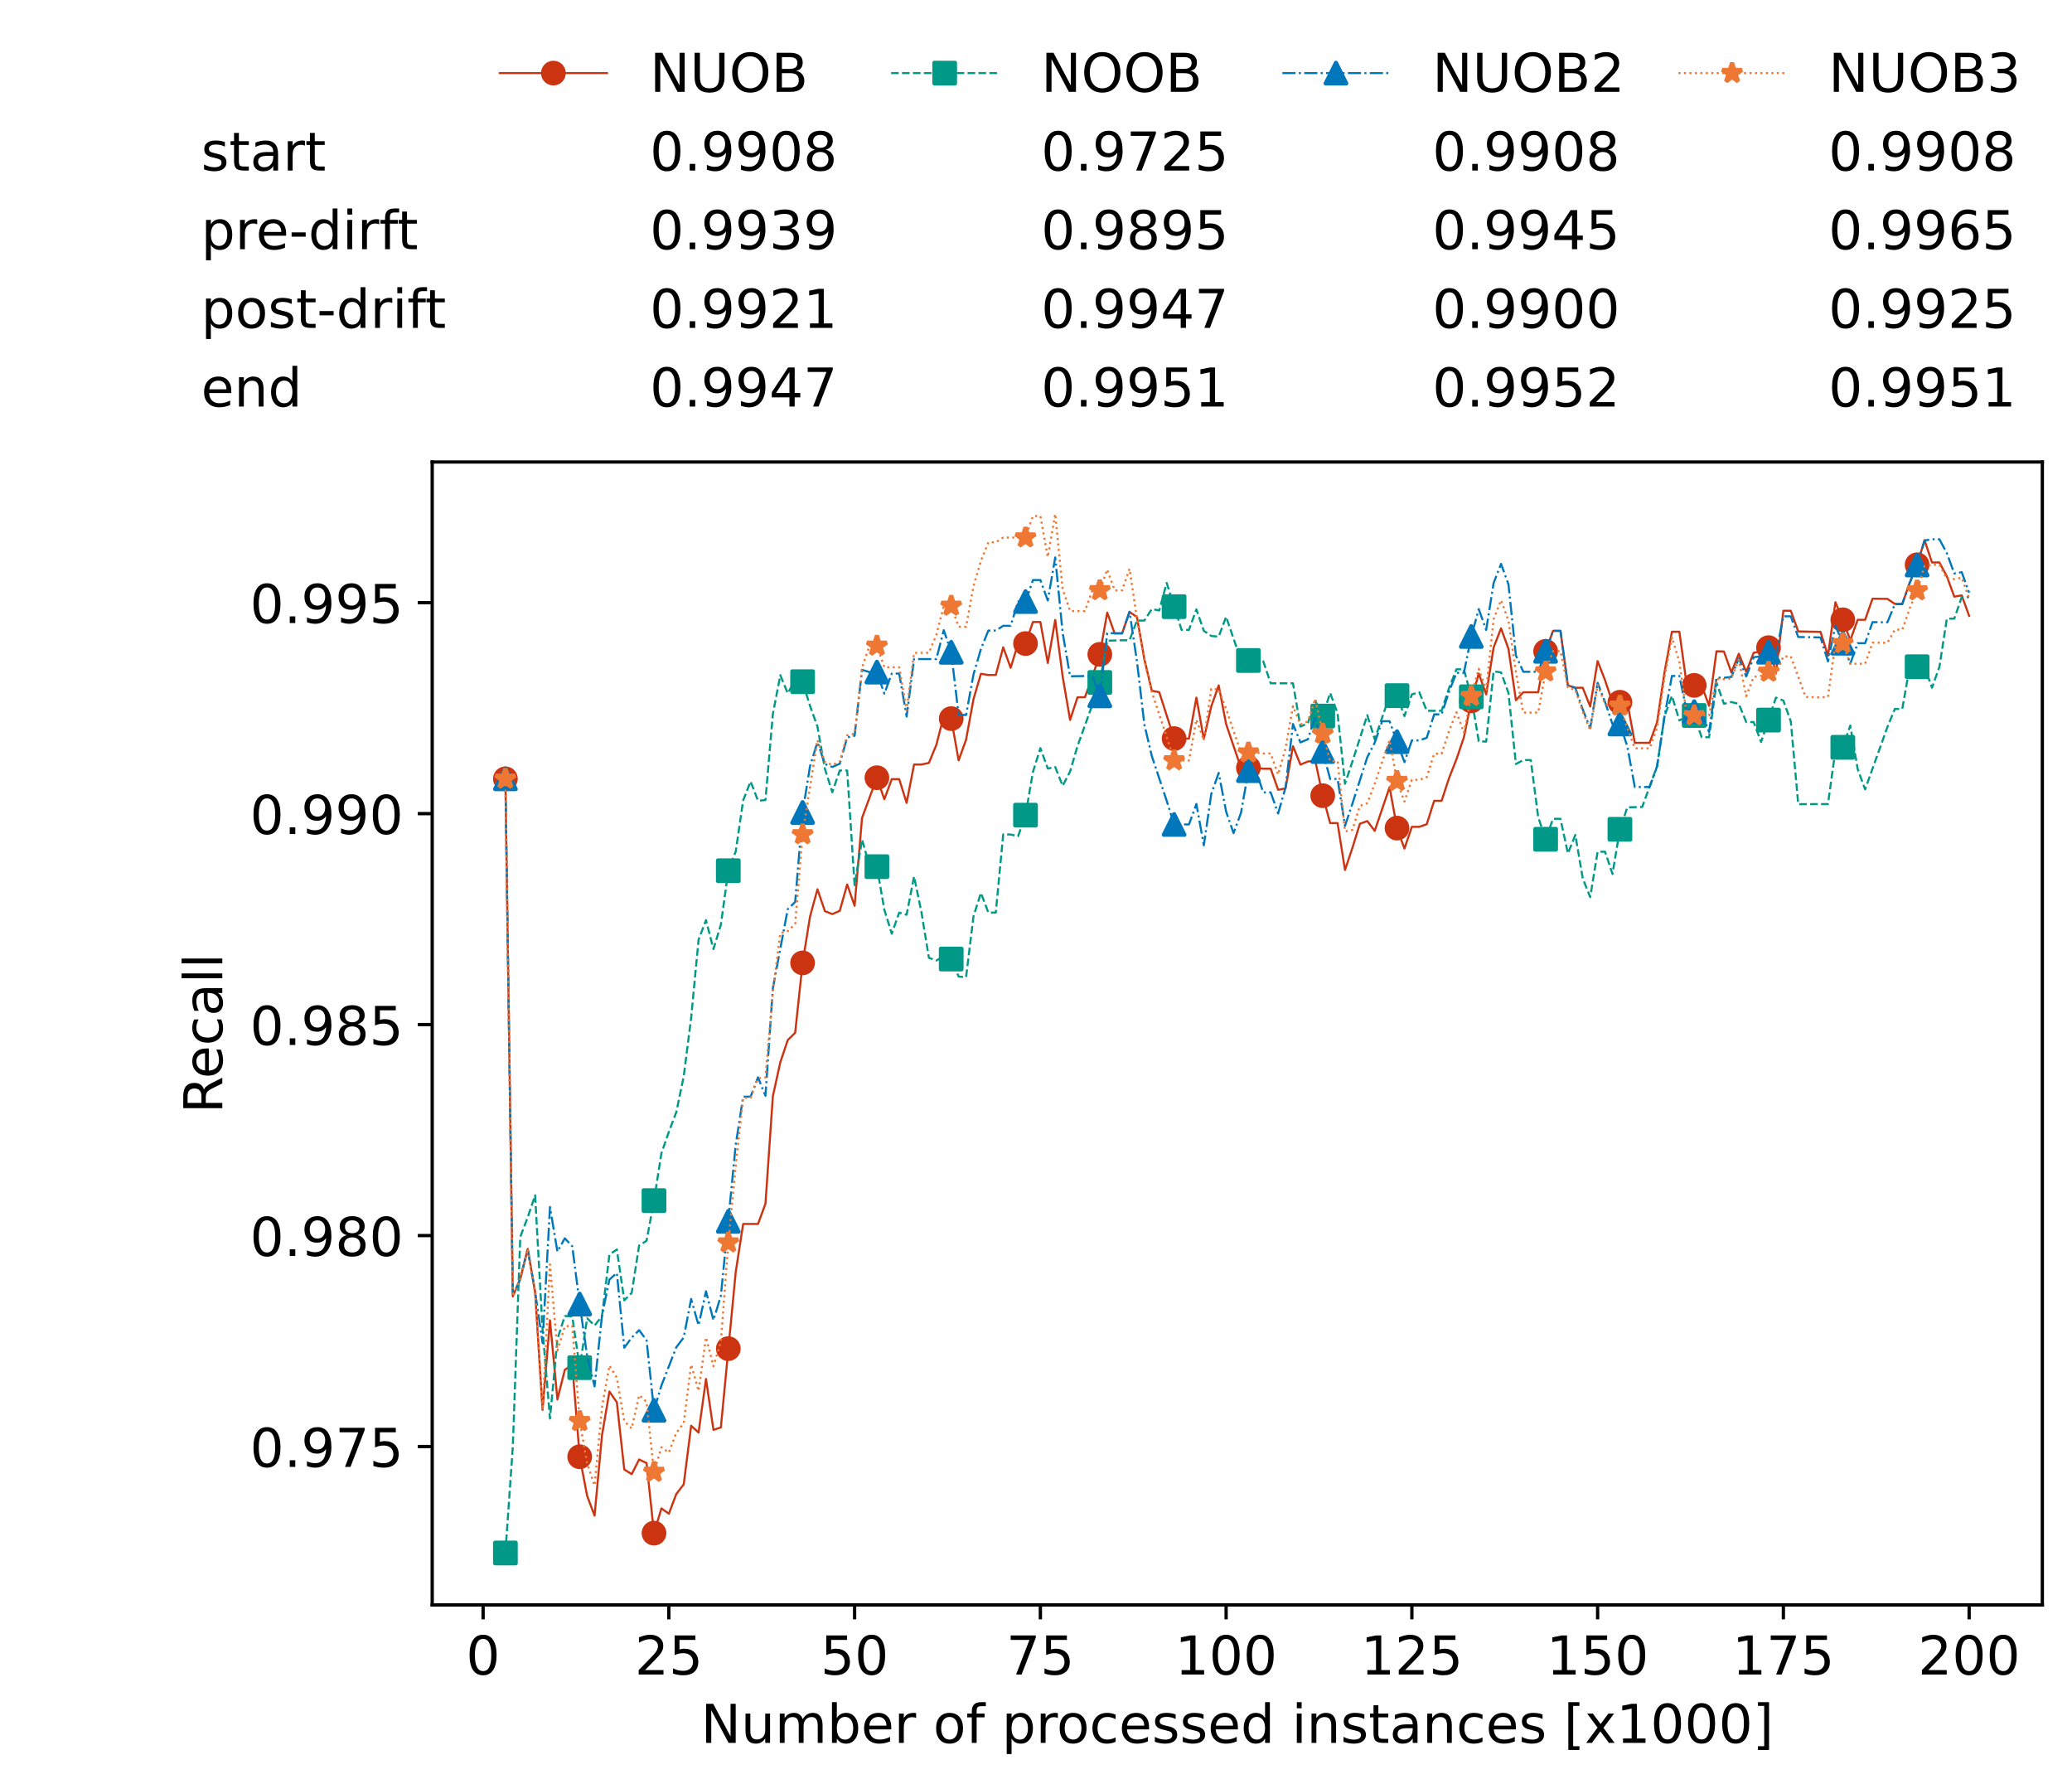<?xml version="1.0" encoding="utf-8" standalone="no"?>
<!DOCTYPE svg PUBLIC "-//W3C//DTD SVG 1.1//EN"
  "http://www.w3.org/Graphics/SVG/1.1/DTD/svg11.dtd">
<!-- Created with matplotlib (https://matplotlib.org/) -->
<svg height="432.615pt" version="1.1" viewBox="0 0 502.65 432.615" width="502.65pt" xmlns="http://www.w3.org/2000/svg" xmlns:xlink="http://www.w3.org/1999/xlink">
 <defs>
  <style type="text/css">*{stroke-linecap:butt;stroke-linejoin:round;}</style>
 </defs>
 <g id="figure_1">
  <g id="patch_1">
   <path d="M 0 432.615 
L 502.65 432.615 
L 502.65 0 
L 0 0 
z
" style="fill:#ffffff;"/>
  </g>
  <g id="axes_1">
   <g id="patch_2">
    <path d="M 104.85 389.252 
L 495.45 389.252 
L 495.45 112.052 
L 104.85 112.052 
z
" style="fill:#ffffff;"/>
   </g>
   <g id="matplotlib.axis_1">
    <g id="xtick_1">
     <g id="line2d_1">
      <defs>
       <path d="M 0 0 
L 0 3.5 
" id="m2699bc9a93" style="stroke:#000000;stroke-width:0.8;"/>
      </defs>
      <g>
       <use style="stroke:#000000;stroke-width:0.8;" x="117.197" xlink:href="#m2699bc9a93" y="389.252"/>
      </g>
     </g>
     <g id="text_1">
      <!-- 0 -->
      <g transform="translate(113.061 406.13)scale(0.13 -0.13)">
       <defs>
        <path d="M 31.781 66.406 
Q 24.172 66.406 20.328 58.906 
Q 16.5 51.422 16.5 36.375 
Q 16.5 21.391 20.328 13.891 
Q 24.172 6.391 31.781 6.391 
Q 39.453 6.391 43.281 13.891 
Q 47.125 21.391 47.125 36.375 
Q 47.125 51.422 43.281 58.906 
Q 39.453 66.406 31.781 66.406 
z
M 31.781 74.219 
Q 44.047 74.219 50.516 64.516 
Q 56.984 54.828 56.984 36.375 
Q 56.984 17.969 50.516 8.266 
Q 44.047 -1.422 31.781 -1.422 
Q 19.531 -1.422 13.062 8.266 
Q 6.594 17.969 6.594 36.375 
Q 6.594 54.828 13.062 64.516 
Q 19.531 74.219 31.781 74.219 
z
" id="DejaVuSans-48"/>
       </defs>
       <use xlink:href="#DejaVuSans-48"/>
      </g>
     </g>
    </g>
    <g id="xtick_2">
     <g id="line2d_2">
      <g>
       <use style="stroke:#000000;stroke-width:0.8;" x="162.259" xlink:href="#m2699bc9a93" y="389.252"/>
      </g>
     </g>
     <g id="text_2">
      <!-- 25 -->
      <g transform="translate(153.988 406.13)scale(0.13 -0.13)">
       <defs>
        <path d="M 19.188 8.297 
L 53.609 8.297 
L 53.609 0 
L 7.328 0 
L 7.328 8.297 
Q 12.938 14.109 22.625 23.891 
Q 32.328 33.688 34.812 36.531 
Q 39.547 41.844 41.422 45.531 
Q 43.312 49.219 43.312 52.781 
Q 43.312 58.594 39.234 62.25 
Q 35.156 65.922 28.609 65.922 
Q 23.969 65.922 18.812 64.312 
Q 13.672 62.703 7.812 59.422 
L 7.812 69.391 
Q 13.766 71.781 18.938 73 
Q 24.125 74.219 28.422 74.219 
Q 39.75 74.219 46.484 68.547 
Q 53.219 62.891 53.219 53.422 
Q 53.219 48.922 51.531 44.891 
Q 49.859 40.875 45.406 35.406 
Q 44.188 33.984 37.641 27.219 
Q 31.109 20.453 19.188 8.297 
z
" id="DejaVuSans-50"/>
        <path d="M 10.797 72.906 
L 49.516 72.906 
L 49.516 64.594 
L 19.828 64.594 
L 19.828 46.734 
Q 21.969 47.469 24.109 47.828 
Q 26.266 48.188 28.422 48.188 
Q 40.625 48.188 47.75 41.5 
Q 54.891 34.812 54.891 23.391 
Q 54.891 11.625 47.562 5.094 
Q 40.234 -1.422 26.906 -1.422 
Q 22.312 -1.422 17.547 -0.641 
Q 12.797 0.141 7.719 1.703 
L 7.719 11.625 
Q 12.109 9.234 16.797 8.062 
Q 21.484 6.891 26.703 6.891 
Q 35.156 6.891 40.078 11.328 
Q 45.016 15.766 45.016 23.391 
Q 45.016 31 40.078 35.438 
Q 35.156 39.891 26.703 39.891 
Q 22.75 39.891 18.812 39.016 
Q 14.891 38.141 10.797 36.281 
z
" id="DejaVuSans-53"/>
       </defs>
       <use xlink:href="#DejaVuSans-50"/>
       <use x="63.623" xlink:href="#DejaVuSans-53"/>
      </g>
     </g>
    </g>
    <g id="xtick_3">
     <g id="line2d_3">
      <g>
       <use style="stroke:#000000;stroke-width:0.8;" x="207.322" xlink:href="#m2699bc9a93" y="389.252"/>
      </g>
     </g>
     <g id="text_3">
      <!-- 50 -->
      <g transform="translate(199.05 406.13)scale(0.13 -0.13)">
       <use xlink:href="#DejaVuSans-53"/>
       <use x="63.623" xlink:href="#DejaVuSans-48"/>
      </g>
     </g>
    </g>
    <g id="xtick_4">
     <g id="line2d_4">
      <g>
       <use style="stroke:#000000;stroke-width:0.8;" x="252.384" xlink:href="#m2699bc9a93" y="389.252"/>
      </g>
     </g>
     <g id="text_4">
      <!-- 75 -->
      <g transform="translate(244.113 406.13)scale(0.13 -0.13)">
       <defs>
        <path d="M 8.203 72.906 
L 55.078 72.906 
L 55.078 68.703 
L 28.609 0 
L 18.312 0 
L 43.219 64.594 
L 8.203 64.594 
z
" id="DejaVuSans-55"/>
       </defs>
       <use xlink:href="#DejaVuSans-55"/>
       <use x="63.623" xlink:href="#DejaVuSans-53"/>
      </g>
     </g>
    </g>
    <g id="xtick_5">
     <g id="line2d_5">
      <g>
       <use style="stroke:#000000;stroke-width:0.8;" x="297.446" xlink:href="#m2699bc9a93" y="389.252"/>
      </g>
     </g>
     <g id="text_5">
      <!-- 100 -->
      <g transform="translate(285.039 406.13)scale(0.13 -0.13)">
       <defs>
        <path d="M 12.406 8.297 
L 28.516 8.297 
L 28.516 63.922 
L 10.984 60.406 
L 10.984 69.391 
L 28.422 72.906 
L 38.281 72.906 
L 38.281 8.297 
L 54.391 8.297 
L 54.391 0 
L 12.406 0 
z
" id="DejaVuSans-49"/>
       </defs>
       <use xlink:href="#DejaVuSans-49"/>
       <use x="63.623" xlink:href="#DejaVuSans-48"/>
       <use x="127.246" xlink:href="#DejaVuSans-48"/>
      </g>
     </g>
    </g>
    <g id="xtick_6">
     <g id="line2d_6">
      <g>
       <use style="stroke:#000000;stroke-width:0.8;" x="342.509" xlink:href="#m2699bc9a93" y="389.252"/>
      </g>
     </g>
     <g id="text_6">
      <!-- 125 -->
      <g transform="translate(330.102 406.13)scale(0.13 -0.13)">
       <use xlink:href="#DejaVuSans-49"/>
       <use x="63.623" xlink:href="#DejaVuSans-50"/>
       <use x="127.246" xlink:href="#DejaVuSans-53"/>
      </g>
     </g>
    </g>
    <g id="xtick_7">
     <g id="line2d_7">
      <g>
       <use style="stroke:#000000;stroke-width:0.8;" x="387.571" xlink:href="#m2699bc9a93" y="389.252"/>
      </g>
     </g>
     <g id="text_7">
      <!-- 150 -->
      <g transform="translate(375.164 406.13)scale(0.13 -0.13)">
       <use xlink:href="#DejaVuSans-49"/>
       <use x="63.623" xlink:href="#DejaVuSans-53"/>
       <use x="127.246" xlink:href="#DejaVuSans-48"/>
      </g>
     </g>
    </g>
    <g id="xtick_8">
     <g id="line2d_8">
      <g>
       <use style="stroke:#000000;stroke-width:0.8;" x="432.633" xlink:href="#m2699bc9a93" y="389.252"/>
      </g>
     </g>
     <g id="text_8">
      <!-- 175 -->
      <g transform="translate(420.226 406.13)scale(0.13 -0.13)">
       <use xlink:href="#DejaVuSans-49"/>
       <use x="63.623" xlink:href="#DejaVuSans-55"/>
       <use x="127.246" xlink:href="#DejaVuSans-53"/>
      </g>
     </g>
    </g>
    <g id="xtick_9">
     <g id="line2d_9">
      <g>
       <use style="stroke:#000000;stroke-width:0.8;" x="477.695" xlink:href="#m2699bc9a93" y="389.252"/>
      </g>
     </g>
     <g id="text_9">
      <!-- 200 -->
      <g transform="translate(465.289 406.13)scale(0.13 -0.13)">
       <use xlink:href="#DejaVuSans-50"/>
       <use x="63.623" xlink:href="#DejaVuSans-48"/>
       <use x="127.246" xlink:href="#DejaVuSans-48"/>
      </g>
     </g>
    </g>
    <g id="text_10">
     <!-- Number of processed instances [x1000] -->
     <g transform="translate(170.025 422.711)scale(0.13 -0.13)">
      <defs>
       <path d="M 9.812 72.906 
L 23.094 72.906 
L 55.422 11.922 
L 55.422 72.906 
L 64.984 72.906 
L 64.984 0 
L 51.703 0 
L 19.391 60.984 
L 19.391 0 
L 9.812 0 
z
" id="DejaVuSans-78"/>
       <path d="M 8.5 21.578 
L 8.5 54.688 
L 17.484 54.688 
L 17.484 21.922 
Q 17.484 14.156 20.5 10.266 
Q 23.531 6.391 29.594 6.391 
Q 36.859 6.391 41.078 11.031 
Q 45.312 15.672 45.312 23.688 
L 45.312 54.688 
L 54.297 54.688 
L 54.297 0 
L 45.312 0 
L 45.312 8.406 
Q 42.047 3.422 37.719 1 
Q 33.406 -1.422 27.688 -1.422 
Q 18.266 -1.422 13.375 4.438 
Q 8.5 10.297 8.5 21.578 
z
M 31.109 56 
z
" id="DejaVuSans-117"/>
       <path d="M 52 44.188 
Q 55.375 50.25 60.062 53.125 
Q 64.75 56 71.094 56 
Q 79.641 56 84.281 50.016 
Q 88.922 44.047 88.922 33.016 
L 88.922 0 
L 79.891 0 
L 79.891 32.719 
Q 79.891 40.578 77.094 44.375 
Q 74.312 48.188 68.609 48.188 
Q 61.625 48.188 57.562 43.547 
Q 53.516 38.922 53.516 30.906 
L 53.516 0 
L 44.484 0 
L 44.484 32.719 
Q 44.484 40.625 41.703 44.406 
Q 38.922 48.188 33.109 48.188 
Q 26.219 48.188 22.156 43.531 
Q 18.109 38.875 18.109 30.906 
L 18.109 0 
L 9.078 0 
L 9.078 54.688 
L 18.109 54.688 
L 18.109 46.188 
Q 21.188 51.219 25.484 53.609 
Q 29.781 56 35.688 56 
Q 41.656 56 45.828 52.969 
Q 50 49.953 52 44.188 
z
" id="DejaVuSans-109"/>
       <path d="M 48.688 27.297 
Q 48.688 37.203 44.609 42.844 
Q 40.531 48.484 33.406 48.484 
Q 26.266 48.484 22.188 42.844 
Q 18.109 37.203 18.109 27.297 
Q 18.109 17.391 22.188 11.75 
Q 26.266 6.109 33.406 6.109 
Q 40.531 6.109 44.609 11.75 
Q 48.688 17.391 48.688 27.297 
z
M 18.109 46.391 
Q 20.953 51.266 25.266 53.625 
Q 29.594 56 35.594 56 
Q 45.562 56 51.781 48.094 
Q 58.016 40.188 58.016 27.297 
Q 58.016 14.406 51.781 6.484 
Q 45.562 -1.422 35.594 -1.422 
Q 29.594 -1.422 25.266 0.953 
Q 20.953 3.328 18.109 8.203 
L 18.109 0 
L 9.078 0 
L 9.078 75.984 
L 18.109 75.984 
z
" id="DejaVuSans-98"/>
       <path d="M 56.203 29.594 
L 56.203 25.203 
L 14.891 25.203 
Q 15.484 15.922 20.484 11.062 
Q 25.484 6.203 34.422 6.203 
Q 39.594 6.203 44.453 7.469 
Q 49.312 8.734 54.109 11.281 
L 54.109 2.781 
Q 49.266 0.734 44.188 -0.344 
Q 39.109 -1.422 33.891 -1.422 
Q 20.797 -1.422 13.156 6.188 
Q 5.516 13.812 5.516 26.812 
Q 5.516 40.234 12.766 48.109 
Q 20.016 56 32.328 56 
Q 43.359 56 49.781 48.891 
Q 56.203 41.797 56.203 29.594 
z
M 47.219 32.234 
Q 47.125 39.594 43.094 43.984 
Q 39.062 48.391 32.422 48.391 
Q 24.906 48.391 20.391 44.141 
Q 15.875 39.891 15.188 32.172 
z
" id="DejaVuSans-101"/>
       <path d="M 41.109 46.297 
Q 39.594 47.172 37.812 47.578 
Q 36.031 48 33.891 48 
Q 26.266 48 22.188 43.047 
Q 18.109 38.094 18.109 28.812 
L 18.109 0 
L 9.078 0 
L 9.078 54.688 
L 18.109 54.688 
L 18.109 46.188 
Q 20.953 51.172 25.484 53.578 
Q 30.031 56 36.531 56 
Q 37.453 56 38.578 55.875 
Q 39.703 55.766 41.062 55.516 
z
" id="DejaVuSans-114"/>
       <path id="DejaVuSans-32"/>
       <path d="M 30.609 48.391 
Q 23.391 48.391 19.188 42.75 
Q 14.984 37.109 14.984 27.297 
Q 14.984 17.484 19.156 11.844 
Q 23.344 6.203 30.609 6.203 
Q 37.797 6.203 41.984 11.859 
Q 46.188 17.531 46.188 27.297 
Q 46.188 37.016 41.984 42.703 
Q 37.797 48.391 30.609 48.391 
z
M 30.609 56 
Q 42.328 56 49.016 48.375 
Q 55.719 40.766 55.719 27.297 
Q 55.719 13.875 49.016 6.219 
Q 42.328 -1.422 30.609 -1.422 
Q 18.844 -1.422 12.172 6.219 
Q 5.516 13.875 5.516 27.297 
Q 5.516 40.766 12.172 48.375 
Q 18.844 56 30.609 56 
z
" id="DejaVuSans-111"/>
       <path d="M 37.109 75.984 
L 37.109 68.5 
L 28.516 68.5 
Q 23.688 68.5 21.797 66.547 
Q 19.922 64.594 19.922 59.516 
L 19.922 54.688 
L 34.719 54.688 
L 34.719 47.703 
L 19.922 47.703 
L 19.922 0 
L 10.891 0 
L 10.891 47.703 
L 2.297 47.703 
L 2.297 54.688 
L 10.891 54.688 
L 10.891 58.5 
Q 10.891 67.625 15.141 71.797 
Q 19.391 75.984 28.609 75.984 
z
" id="DejaVuSans-102"/>
       <path d="M 18.109 8.203 
L 18.109 -20.797 
L 9.078 -20.797 
L 9.078 54.688 
L 18.109 54.688 
L 18.109 46.391 
Q 20.953 51.266 25.266 53.625 
Q 29.594 56 35.594 56 
Q 45.562 56 51.781 48.094 
Q 58.016 40.188 58.016 27.297 
Q 58.016 14.406 51.781 6.484 
Q 45.562 -1.422 35.594 -1.422 
Q 29.594 -1.422 25.266 0.953 
Q 20.953 3.328 18.109 8.203 
z
M 48.688 27.297 
Q 48.688 37.203 44.609 42.844 
Q 40.531 48.484 33.406 48.484 
Q 26.266 48.484 22.188 42.844 
Q 18.109 37.203 18.109 27.297 
Q 18.109 17.391 22.188 11.75 
Q 26.266 6.109 33.406 6.109 
Q 40.531 6.109 44.609 11.75 
Q 48.688 17.391 48.688 27.297 
z
" id="DejaVuSans-112"/>
       <path d="M 48.781 52.594 
L 48.781 44.188 
Q 44.969 46.297 41.141 47.344 
Q 37.312 48.391 33.406 48.391 
Q 24.656 48.391 19.812 42.844 
Q 14.984 37.312 14.984 27.297 
Q 14.984 17.281 19.812 11.734 
Q 24.656 6.203 33.406 6.203 
Q 37.312 6.203 41.141 7.25 
Q 44.969 8.297 48.781 10.406 
L 48.781 2.094 
Q 45.016 0.344 40.984 -0.531 
Q 36.969 -1.422 32.422 -1.422 
Q 20.062 -1.422 12.781 6.344 
Q 5.516 14.109 5.516 27.297 
Q 5.516 40.672 12.859 48.328 
Q 20.219 56 33.016 56 
Q 37.156 56 41.109 55.141 
Q 45.062 54.297 48.781 52.594 
z
" id="DejaVuSans-99"/>
       <path d="M 44.281 53.078 
L 44.281 44.578 
Q 40.484 46.531 36.375 47.5 
Q 32.281 48.484 27.875 48.484 
Q 21.188 48.484 17.844 46.438 
Q 14.5 44.391 14.5 40.281 
Q 14.5 37.156 16.891 35.375 
Q 19.281 33.594 26.516 31.984 
L 29.594 31.297 
Q 39.156 29.25 43.188 25.516 
Q 47.219 21.781 47.219 15.094 
Q 47.219 7.469 41.188 3.016 
Q 35.156 -1.422 24.609 -1.422 
Q 20.219 -1.422 15.453 -0.562 
Q 10.688 0.297 5.422 2 
L 5.422 11.281 
Q 10.406 8.688 15.234 7.391 
Q 20.062 6.109 24.812 6.109 
Q 31.156 6.109 34.562 8.281 
Q 37.984 10.453 37.984 14.406 
Q 37.984 18.062 35.516 20.016 
Q 33.062 21.969 24.703 23.781 
L 21.578 24.516 
Q 13.234 26.266 9.516 29.906 
Q 5.812 33.547 5.812 39.891 
Q 5.812 47.609 11.281 51.797 
Q 16.75 56 26.812 56 
Q 31.781 56 36.172 55.266 
Q 40.578 54.547 44.281 53.078 
z
" id="DejaVuSans-115"/>
       <path d="M 45.406 46.391 
L 45.406 75.984 
L 54.391 75.984 
L 54.391 0 
L 45.406 0 
L 45.406 8.203 
Q 42.578 3.328 38.25 0.953 
Q 33.938 -1.422 27.875 -1.422 
Q 17.969 -1.422 11.734 6.484 
Q 5.516 14.406 5.516 27.297 
Q 5.516 40.188 11.734 48.094 
Q 17.969 56 27.875 56 
Q 33.938 56 38.25 53.625 
Q 42.578 51.266 45.406 46.391 
z
M 14.797 27.297 
Q 14.797 17.391 18.875 11.75 
Q 22.953 6.109 30.078 6.109 
Q 37.203 6.109 41.297 11.75 
Q 45.406 17.391 45.406 27.297 
Q 45.406 37.203 41.297 42.844 
Q 37.203 48.484 30.078 48.484 
Q 22.953 48.484 18.875 42.844 
Q 14.797 37.203 14.797 27.297 
z
" id="DejaVuSans-100"/>
       <path d="M 9.422 54.688 
L 18.406 54.688 
L 18.406 0 
L 9.422 0 
z
M 9.422 75.984 
L 18.406 75.984 
L 18.406 64.594 
L 9.422 64.594 
z
" id="DejaVuSans-105"/>
       <path d="M 54.891 33.016 
L 54.891 0 
L 45.906 0 
L 45.906 32.719 
Q 45.906 40.484 42.875 44.328 
Q 39.844 48.188 33.797 48.188 
Q 26.516 48.188 22.312 43.547 
Q 18.109 38.922 18.109 30.906 
L 18.109 0 
L 9.078 0 
L 9.078 54.688 
L 18.109 54.688 
L 18.109 46.188 
Q 21.344 51.125 25.703 53.562 
Q 30.078 56 35.797 56 
Q 45.219 56 50.047 50.172 
Q 54.891 44.344 54.891 33.016 
z
" id="DejaVuSans-110"/>
       <path d="M 18.312 70.219 
L 18.312 54.688 
L 36.812 54.688 
L 36.812 47.703 
L 18.312 47.703 
L 18.312 18.016 
Q 18.312 11.328 20.141 9.422 
Q 21.969 7.516 27.594 7.516 
L 36.812 7.516 
L 36.812 0 
L 27.594 0 
Q 17.188 0 13.234 3.875 
Q 9.281 7.766 9.281 18.016 
L 9.281 47.703 
L 2.688 47.703 
L 2.688 54.688 
L 9.281 54.688 
L 9.281 70.219 
z
" id="DejaVuSans-116"/>
       <path d="M 34.281 27.484 
Q 23.391 27.484 19.188 25 
Q 14.984 22.516 14.984 16.5 
Q 14.984 11.719 18.141 8.906 
Q 21.297 6.109 26.703 6.109 
Q 34.188 6.109 38.703 11.406 
Q 43.219 16.703 43.219 25.484 
L 43.219 27.484 
z
M 52.203 31.203 
L 52.203 0 
L 43.219 0 
L 43.219 8.297 
Q 40.141 3.328 35.547 0.953 
Q 30.953 -1.422 24.312 -1.422 
Q 15.922 -1.422 10.953 3.297 
Q 6 8.016 6 15.922 
Q 6 25.141 12.172 29.828 
Q 18.359 34.516 30.609 34.516 
L 43.219 34.516 
L 43.219 35.406 
Q 43.219 41.609 39.141 45 
Q 35.062 48.391 27.688 48.391 
Q 23 48.391 18.547 47.266 
Q 14.109 46.141 10.016 43.891 
L 10.016 52.203 
Q 14.938 54.109 19.578 55.047 
Q 24.219 56 28.609 56 
Q 40.484 56 46.344 49.844 
Q 52.203 43.703 52.203 31.203 
z
" id="DejaVuSans-97"/>
       <path d="M 8.594 75.984 
L 29.297 75.984 
L 29.297 69 
L 17.578 69 
L 17.578 -6.203 
L 29.297 -6.203 
L 29.297 -13.188 
L 8.594 -13.188 
z
" id="DejaVuSans-91"/>
       <path d="M 54.891 54.688 
L 35.109 28.078 
L 55.906 0 
L 45.312 0 
L 29.391 21.484 
L 13.484 0 
L 2.875 0 
L 24.125 28.609 
L 4.688 54.688 
L 15.281 54.688 
L 29.781 35.203 
L 44.281 54.688 
z
" id="DejaVuSans-120"/>
       <path d="M 30.422 75.984 
L 30.422 -13.188 
L 9.719 -13.188 
L 9.719 -6.203 
L 21.391 -6.203 
L 21.391 69 
L 9.719 69 
L 9.719 75.984 
z
" id="DejaVuSans-93"/>
      </defs>
      <use xlink:href="#DejaVuSans-78"/>
      <use x="74.805" xlink:href="#DejaVuSans-117"/>
      <use x="138.184" xlink:href="#DejaVuSans-109"/>
      <use x="235.596" xlink:href="#DejaVuSans-98"/>
      <use x="299.072" xlink:href="#DejaVuSans-101"/>
      <use x="360.596" xlink:href="#DejaVuSans-114"/>
      <use x="401.709" xlink:href="#DejaVuSans-32"/>
      <use x="433.496" xlink:href="#DejaVuSans-111"/>
      <use x="494.678" xlink:href="#DejaVuSans-102"/>
      <use x="529.883" xlink:href="#DejaVuSans-32"/>
      <use x="561.67" xlink:href="#DejaVuSans-112"/>
      <use x="625.146" xlink:href="#DejaVuSans-114"/>
      <use x="664.01" xlink:href="#DejaVuSans-111"/>
      <use x="725.191" xlink:href="#DejaVuSans-99"/>
      <use x="780.172" xlink:href="#DejaVuSans-101"/>
      <use x="841.695" xlink:href="#DejaVuSans-115"/>
      <use x="893.795" xlink:href="#DejaVuSans-115"/>
      <use x="945.895" xlink:href="#DejaVuSans-101"/>
      <use x="1007.418" xlink:href="#DejaVuSans-100"/>
      <use x="1070.895" xlink:href="#DejaVuSans-32"/>
      <use x="1102.682" xlink:href="#DejaVuSans-105"/>
      <use x="1130.465" xlink:href="#DejaVuSans-110"/>
      <use x="1193.844" xlink:href="#DejaVuSans-115"/>
      <use x="1245.943" xlink:href="#DejaVuSans-116"/>
      <use x="1285.152" xlink:href="#DejaVuSans-97"/>
      <use x="1346.432" xlink:href="#DejaVuSans-110"/>
      <use x="1409.811" xlink:href="#DejaVuSans-99"/>
      <use x="1464.791" xlink:href="#DejaVuSans-101"/>
      <use x="1526.314" xlink:href="#DejaVuSans-115"/>
      <use x="1578.414" xlink:href="#DejaVuSans-32"/>
      <use x="1610.201" xlink:href="#DejaVuSans-91"/>
      <use x="1649.215" xlink:href="#DejaVuSans-120"/>
      <use x="1708.395" xlink:href="#DejaVuSans-49"/>
      <use x="1772.018" xlink:href="#DejaVuSans-48"/>
      <use x="1835.641" xlink:href="#DejaVuSans-48"/>
      <use x="1899.264" xlink:href="#DejaVuSans-48"/>
      <use x="1962.887" xlink:href="#DejaVuSans-93"/>
     </g>
    </g>
   </g>
   <g id="matplotlib.axis_2">
    <g id="ytick_1">
     <g id="line2d_10">
      <defs>
       <path d="M 0 0 
L -3.5 0 
" id="me595a55f3b" style="stroke:#000000;stroke-width:0.8;"/>
      </defs>
      <g>
       <use style="stroke:#000000;stroke-width:0.8;" x="104.85" xlink:href="#me595a55f3b" y="350.834"/>
      </g>
     </g>
     <g id="text_11">
      <!-- 0.975 -->
      <g transform="translate(60.633 355.773)scale(0.13 -0.13)">
       <defs>
        <path d="M 10.688 12.406 
L 21 12.406 
L 21 0 
L 10.688 0 
z
" id="DejaVuSans-46"/>
        <path d="M 10.984 1.516 
L 10.984 10.5 
Q 14.703 8.734 18.5 7.812 
Q 22.312 6.891 25.984 6.891 
Q 35.75 6.891 40.891 13.453 
Q 46.047 20.016 46.781 33.406 
Q 43.953 29.203 39.594 26.953 
Q 35.25 24.703 29.984 24.703 
Q 19.047 24.703 12.672 31.312 
Q 6.297 37.938 6.297 49.422 
Q 6.297 60.641 12.938 67.422 
Q 19.578 74.219 30.609 74.219 
Q 43.266 74.219 49.922 64.516 
Q 56.594 54.828 56.594 36.375 
Q 56.594 19.141 48.406 8.859 
Q 40.234 -1.422 26.422 -1.422 
Q 22.703 -1.422 18.891 -0.688 
Q 15.094 0.047 10.984 1.516 
z
M 30.609 32.422 
Q 37.25 32.422 41.125 36.953 
Q 45.016 41.5 45.016 49.422 
Q 45.016 57.281 41.125 61.844 
Q 37.25 66.406 30.609 66.406 
Q 23.969 66.406 20.094 61.844 
Q 16.219 57.281 16.219 49.422 
Q 16.219 41.5 20.094 36.953 
Q 23.969 32.422 30.609 32.422 
z
" id="DejaVuSans-57"/>
       </defs>
       <use xlink:href="#DejaVuSans-48"/>
       <use x="63.623" xlink:href="#DejaVuSans-46"/>
       <use x="95.41" xlink:href="#DejaVuSans-57"/>
       <use x="159.033" xlink:href="#DejaVuSans-55"/>
       <use x="222.656" xlink:href="#DejaVuSans-53"/>
      </g>
     </g>
    </g>
    <g id="ytick_2">
     <g id="line2d_11">
      <g>
       <use style="stroke:#000000;stroke-width:0.8;" x="104.85" xlink:href="#me595a55f3b" y="299.668"/>
      </g>
     </g>
     <g id="text_12">
      <!-- 0.980 -->
      <g transform="translate(60.633 304.607)scale(0.13 -0.13)">
       <defs>
        <path d="M 31.781 34.625 
Q 24.75 34.625 20.719 30.859 
Q 16.703 27.094 16.703 20.516 
Q 16.703 13.922 20.719 10.156 
Q 24.75 6.391 31.781 6.391 
Q 38.812 6.391 42.859 10.172 
Q 46.922 13.969 46.922 20.516 
Q 46.922 27.094 42.891 30.859 
Q 38.875 34.625 31.781 34.625 
z
M 21.922 38.812 
Q 15.578 40.375 12.031 44.719 
Q 8.5 49.078 8.5 55.328 
Q 8.5 64.062 14.719 69.141 
Q 20.953 74.219 31.781 74.219 
Q 42.672 74.219 48.875 69.141 
Q 55.078 64.062 55.078 55.328 
Q 55.078 49.078 51.531 44.719 
Q 48 40.375 41.703 38.812 
Q 48.828 37.156 52.797 32.312 
Q 56.781 27.484 56.781 20.516 
Q 56.781 9.906 50.312 4.234 
Q 43.844 -1.422 31.781 -1.422 
Q 19.734 -1.422 13.25 4.234 
Q 6.781 9.906 6.781 20.516 
Q 6.781 27.484 10.781 32.312 
Q 14.797 37.156 21.922 38.812 
z
M 18.312 54.391 
Q 18.312 48.734 21.844 45.562 
Q 25.391 42.391 31.781 42.391 
Q 38.141 42.391 41.719 45.562 
Q 45.312 48.734 45.312 54.391 
Q 45.312 60.062 41.719 63.234 
Q 38.141 66.406 31.781 66.406 
Q 25.391 66.406 21.844 63.234 
Q 18.312 60.062 18.312 54.391 
z
" id="DejaVuSans-56"/>
       </defs>
       <use xlink:href="#DejaVuSans-48"/>
       <use x="63.623" xlink:href="#DejaVuSans-46"/>
       <use x="95.41" xlink:href="#DejaVuSans-57"/>
       <use x="159.033" xlink:href="#DejaVuSans-56"/>
       <use x="222.656" xlink:href="#DejaVuSans-48"/>
      </g>
     </g>
    </g>
    <g id="ytick_3">
     <g id="line2d_12">
      <g>
       <use style="stroke:#000000;stroke-width:0.8;" x="104.85" xlink:href="#me595a55f3b" y="248.501"/>
      </g>
     </g>
     <g id="text_13">
      <!-- 0.985 -->
      <g transform="translate(60.633 253.44)scale(0.13 -0.13)">
       <use xlink:href="#DejaVuSans-48"/>
       <use x="63.623" xlink:href="#DejaVuSans-46"/>
       <use x="95.41" xlink:href="#DejaVuSans-57"/>
       <use x="159.033" xlink:href="#DejaVuSans-56"/>
       <use x="222.656" xlink:href="#DejaVuSans-53"/>
      </g>
     </g>
    </g>
    <g id="ytick_4">
     <g id="line2d_13">
      <g>
       <use style="stroke:#000000;stroke-width:0.8;" x="104.85" xlink:href="#me595a55f3b" y="197.335"/>
      </g>
     </g>
     <g id="text_14">
      <!-- 0.990 -->
      <g transform="translate(60.633 202.274)scale(0.13 -0.13)">
       <use xlink:href="#DejaVuSans-48"/>
       <use x="63.623" xlink:href="#DejaVuSans-46"/>
       <use x="95.41" xlink:href="#DejaVuSans-57"/>
       <use x="159.033" xlink:href="#DejaVuSans-57"/>
       <use x="222.656" xlink:href="#DejaVuSans-48"/>
      </g>
     </g>
    </g>
    <g id="ytick_5">
     <g id="line2d_14">
      <g>
       <use style="stroke:#000000;stroke-width:0.8;" x="104.85" xlink:href="#me595a55f3b" y="146.169"/>
      </g>
     </g>
     <g id="text_15">
      <!-- 0.995 -->
      <g transform="translate(60.633 151.108)scale(0.13 -0.13)">
       <use xlink:href="#DejaVuSans-48"/>
       <use x="63.623" xlink:href="#DejaVuSans-46"/>
       <use x="95.41" xlink:href="#DejaVuSans-57"/>
       <use x="159.033" xlink:href="#DejaVuSans-57"/>
       <use x="222.656" xlink:href="#DejaVuSans-53"/>
      </g>
     </g>
    </g>
    <g id="text_16">
     <!-- Recall -->
     <g transform="translate(53.93 270.044)rotate(-90)scale(0.13 -0.13)">
      <defs>
       <path d="M 44.391 34.188 
Q 47.562 33.109 50.562 29.594 
Q 53.562 26.078 56.594 19.922 
L 66.609 0 
L 56 0 
L 46.688 18.703 
Q 43.062 26.031 39.672 28.422 
Q 36.281 30.812 30.422 30.812 
L 19.672 30.812 
L 19.672 0 
L 9.812 0 
L 9.812 72.906 
L 32.078 72.906 
Q 44.578 72.906 50.734 67.672 
Q 56.891 62.453 56.891 51.906 
Q 56.891 45.016 53.688 40.469 
Q 50.484 35.938 44.391 34.188 
z
M 19.672 64.797 
L 19.672 38.922 
L 32.078 38.922 
Q 39.203 38.922 42.844 42.219 
Q 46.484 45.516 46.484 51.906 
Q 46.484 58.297 42.844 61.547 
Q 39.203 64.797 32.078 64.797 
z
" id="DejaVuSans-82"/>
       <path d="M 9.422 75.984 
L 18.406 75.984 
L 18.406 0 
L 9.422 0 
z
" id="DejaVuSans-108"/>
      </defs>
      <use xlink:href="#DejaVuSans-82"/>
      <use x="64.982" xlink:href="#DejaVuSans-101"/>
      <use x="126.506" xlink:href="#DejaVuSans-99"/>
      <use x="181.486" xlink:href="#DejaVuSans-97"/>
      <use x="242.766" xlink:href="#DejaVuSans-108"/>
      <use x="270.549" xlink:href="#DejaVuSans-108"/>
     </g>
    </g>
   </g>
   <g id="line2d_15"/>
   <g id="line2d_16"/>
   <g id="line2d_17"/>
   <g id="line2d_18"/>
   <g id="line2d_19"/>
   <g id="line2d_20">
    <path clip-path="url(#p469a6957fc)" d="M 122.605 188.886 
L 124.407 314.415 
L 126.21 310.188 
L 128.012 302.907 
L 129.815 313.359 
L 131.617 341.94 
L 133.419 320.199 
L 135.222 339.425 
L 137.024 332.215 
L 138.827 330.985 
L 140.629 353.31 
L 142.432 362.795 
L 144.234 367.588 
L 146.037 348.118 
L 147.839 337.502 
L 149.642 340.112 
L 151.444 356.406 
L 153.247 357.531 
L 155.049 353.972 
L 156.852 354.852 
L 158.654 371.839 
L 160.457 365.837 
L 162.259 367.129 
L 164.062 362.354 
L 165.864 360.006 
L 167.667 345.789 
L 169.469 347.447 
L 171.272 334.446 
L 173.074 346.789 
L 174.877 346.203 
L 178.482 308.486 
L 180.284 296.854 
L 183.889 296.854 
L 185.692 291.944 
L 187.494 265.839 
L 189.297 257.637 
L 191.099 252.265 
L 192.902 250.475 
L 194.704 233.532 
L 196.507 222.287 
L 198.309 215.674 
L 200.112 220.986 
L 201.914 221.697 
L 203.717 220.91 
L 205.519 214.514 
L 207.322 219.688 
L 209.124 198.369 
L 212.729 188.622 
L 214.532 193.844 
L 216.334 188.971 
L 218.137 188.971 
L 219.939 194.718 
L 221.742 185.416 
L 223.544 185.416 
L 225.347 185.036 
L 227.149 180.663 
L 228.952 173.64 
L 230.754 174.288 
L 232.557 184.42 
L 234.359 179.404 
L 236.162 169.564 
L 237.964 163.415 
L 239.767 163.709 
L 241.569 163.709 
L 243.372 156.996 
L 245.174 161.964 
L 246.976 156.083 
L 248.779 156.083 
L 250.581 150.862 
L 252.384 150.862 
L 254.186 160.797 
L 255.989 150.355 
L 257.791 164.06 
L 259.594 174.61 
L 261.396 169.108 
L 263.199 169.108 
L 265.001 164.092 
L 266.804 158.706 
L 268.606 148.574 
L 270.409 153.64 
L 272.211 153.64 
L 274.014 148.419 
L 275.816 149.657 
L 277.619 159.89 
L 279.421 167.518 
L 281.224 167.88 
L 284.829 179.131 
L 288.434 179.131 
L 290.236 169.196 
L 292.039 179.229 
L 293.841 171.338 
L 295.644 166.231 
L 297.446 175.619 
L 301.051 186.226 
L 304.656 186.226 
L 306.459 186.435 
L 308.261 186.435 
L 310.064 191.552 
L 311.866 191.218 
L 313.669 180.984 
L 315.471 185.45 
L 317.274 184.689 
L 319.076 184.517 
L 320.879 192.981 
L 322.681 199.626 
L 324.484 199.626 
L 326.286 210.996 
L 328.089 205.615 
L 329.891 199.801 
L 331.694 199.139 
L 333.496 201.513 
L 337.101 190.906 
L 338.904 200.842 
L 340.706 205.809 
L 342.509 200.534 
L 344.311 200.534 
L 346.114 199.906 
L 347.916 194.221 
L 349.719 194.221 
L 351.521 188.719 
L 353.324 184.151 
L 355.126 178.821 
L 356.928 169.994 
L 358.731 163.349 
L 360.533 168.415 
L 362.336 157.045 
L 364.138 152.393 
L 365.941 157.361 
L 367.743 169.826 
L 369.546 167.903 
L 373.151 167.903 
L 374.953 157.968 
L 376.756 153 
L 378.558 153 
L 380.361 166.233 
L 382.163 166.811 
L 383.966 166.811 
L 385.768 171.339 
L 387.571 160.335 
L 389.373 164.987 
L 391.176 170.373 
L 394.781 170.317 
L 396.583 180.153 
L 400.188 180.153 
L 401.991 175.186 
L 403.793 163.055 
L 405.596 153.216 
L 407.398 153.216 
L 409.201 166.224 
L 412.806 166.224 
L 414.608 171.192 
L 416.411 157.959 
L 418.213 158.01 
L 420.016 163.076 
L 421.818 158.548 
L 423.621 162.959 
L 425.423 158.307 
L 427.226 158.038 
L 429.028 157.081 
L 430.831 163.031 
L 432.633 148.128 
L 434.436 148.128 
L 436.238 153.144 
L 441.646 153.249 
L 443.448 159.063 
L 445.251 146.055 
L 447.053 150.318 
L 448.856 155.286 
L 450.658 150.318 
L 452.461 150.318 
L 454.263 145.202 
L 457.868 145.252 
L 459.671 146.464 
L 461.473 146.464 
L 463.276 141.348 
L 465.078 136.974 
L 466.881 131.025 
L 468.683 136.411 
L 470.485 136.411 
L 472.288 139.782 
L 474.09 144.702 
L 475.893 144.401 
L 477.695 149.369 
L 477.695 149.369 
" style="fill:none;stroke:#cc3311;stroke-linecap:square;stroke-width:0.5;"/>
    <defs>
     <path d="M 0 2.5 
C 0.663 2.5 1.299 2.237 1.768 1.768 
C 2.237 1.299 2.5 0.663 2.5 0 
C 2.5 -0.663 2.237 -1.299 1.768 -1.768 
C 1.299 -2.237 0.663 -2.5 0 -2.5 
C -0.663 -2.5 -1.299 -2.237 -1.768 -1.768 
C -2.237 -1.299 -2.5 -0.663 -2.5 0 
C -2.5 0.663 -2.237 1.299 -1.768 1.768 
C -1.299 2.237 -0.663 2.5 0 2.5 
z
" id="m6cf7876aa0" style="stroke:#cc3311;"/>
    </defs>
    <g clip-path="url(#p469a6957fc)">
     <use style="fill:#cc3311;stroke:#cc3311;" x="122.605" xlink:href="#m6cf7876aa0" y="188.886"/>
     <use style="fill:#cc3311;stroke:#cc3311;" x="140.629" xlink:href="#m6cf7876aa0" y="353.31"/>
     <use style="fill:#cc3311;stroke:#cc3311;" x="158.654" xlink:href="#m6cf7876aa0" y="371.839"/>
     <use style="fill:#cc3311;stroke:#cc3311;" x="176.679" xlink:href="#m6cf7876aa0" y="327.092"/>
     <use style="fill:#cc3311;stroke:#cc3311;" x="194.704" xlink:href="#m6cf7876aa0" y="233.532"/>
     <use style="fill:#cc3311;stroke:#cc3311;" x="212.729" xlink:href="#m6cf7876aa0" y="188.622"/>
     <use style="fill:#cc3311;stroke:#cc3311;" x="230.754" xlink:href="#m6cf7876aa0" y="174.288"/>
     <use style="fill:#cc3311;stroke:#cc3311;" x="248.779" xlink:href="#m6cf7876aa0" y="156.083"/>
     <use style="fill:#cc3311;stroke:#cc3311;" x="266.804" xlink:href="#m6cf7876aa0" y="158.706"/>
     <use style="fill:#cc3311;stroke:#cc3311;" x="284.829" xlink:href="#m6cf7876aa0" y="179.131"/>
     <use style="fill:#cc3311;stroke:#cc3311;" x="302.854" xlink:href="#m6cf7876aa0" y="186.226"/>
     <use style="fill:#cc3311;stroke:#cc3311;" x="320.879" xlink:href="#m6cf7876aa0" y="192.981"/>
     <use style="fill:#cc3311;stroke:#cc3311;" x="338.904" xlink:href="#m6cf7876aa0" y="200.842"/>
     <use style="fill:#cc3311;stroke:#cc3311;" x="356.928" xlink:href="#m6cf7876aa0" y="169.994"/>
     <use style="fill:#cc3311;stroke:#cc3311;" x="374.953" xlink:href="#m6cf7876aa0" y="157.968"/>
     <use style="fill:#cc3311;stroke:#cc3311;" x="392.978" xlink:href="#m6cf7876aa0" y="170.317"/>
     <use style="fill:#cc3311;stroke:#cc3311;" x="411.003" xlink:href="#m6cf7876aa0" y="166.224"/>
     <use style="fill:#cc3311;stroke:#cc3311;" x="429.028" xlink:href="#m6cf7876aa0" y="157.081"/>
     <use style="fill:#cc3311;stroke:#cc3311;" x="447.053" xlink:href="#m6cf7876aa0" y="150.318"/>
     <use style="fill:#cc3311;stroke:#cc3311;" x="465.078" xlink:href="#m6cf7876aa0" y="136.974"/>
    </g>
   </g>
   <g id="line2d_21"/>
   <g id="line2d_22"/>
   <g id="line2d_23"/>
   <g id="line2d_24"/>
   <g id="line2d_25">
    <path clip-path="url(#p469a6957fc)" d="M 122.605 376.652 
L 124.407 350.808 
L 126.21 299.995 
L 128.012 295.261 
L 129.815 289.899 
L 131.617 322.389 
L 133.419 344.049 
L 135.222 324.763 
L 137.024 319.182 
L 138.827 319.254 
L 140.629 331.702 
L 142.432 319.729 
L 144.234 321.487 
L 146.037 319.232 
L 147.839 304.284 
L 149.642 303.048 
L 151.444 315.379 
L 153.247 313.568 
L 155.049 302.064 
L 156.852 300.93 
L 158.654 291.184 
L 160.457 279.686 
L 162.259 274.518 
L 164.062 269.743 
L 165.864 261.07 
L 167.667 246.853 
L 169.469 227.903 
L 171.272 223.165 
L 173.074 230.178 
L 174.877 224.263 
L 176.679 211.172 
L 178.482 206.52 
L 180.284 194.141 
L 182.087 189.512 
L 183.889 194.206 
L 185.692 194.034 
L 187.494 173.15 
L 189.297 163.761 
L 191.099 168.134 
L 192.902 164.935 
L 194.704 165.336 
L 196.507 171.217 
L 198.309 176.234 
L 200.112 186.465 
L 201.914 192.15 
L 203.717 186.876 
L 205.519 186.876 
L 207.322 214.683 
L 209.124 203.614 
L 210.927 210.046 
L 212.729 210.195 
L 214.532 220.637 
L 216.334 226.452 
L 218.137 221.335 
L 219.939 221.862 
L 221.742 212.559 
L 223.544 221.305 
L 225.347 232.309 
L 227.149 232.952 
L 228.952 231.949 
L 230.754 232.597 
L 232.557 236.848 
L 234.359 237 
L 236.162 222.24 
L 237.964 216.555 
L 239.767 221.337 
L 241.569 221.337 
L 243.372 202.351 
L 245.174 202.399 
L 246.976 202.819 
L 248.779 197.702 
L 250.581 187.26 
L 252.384 181.446 
L 254.186 186.413 
L 255.989 186.019 
L 257.791 190.588 
L 259.594 187.116 
L 261.396 180.94 
L 265.001 170.907 
L 266.804 165.521 
L 268.606 155.389 
L 272.211 155.287 
L 274.014 155.287 
L 275.816 150.505 
L 277.619 150.505 
L 279.421 147.703 
L 281.224 148.065 
L 283.026 141.384 
L 286.631 152.756 
L 288.434 152.756 
L 290.236 147.789 
L 292.039 152.994 
L 293.841 154.24 
L 295.644 154.408 
L 297.446 149.581 
L 301.051 160.188 
L 304.656 160.188 
L 306.459 160.397 
L 308.261 165.727 
L 313.669 165.727 
L 315.471 176.213 
L 317.274 175.451 
L 319.076 169.95 
L 320.879 173.676 
L 322.681 168.053 
L 324.484 173.021 
L 326.286 190.076 
L 328.089 184.695 
L 331.694 173.438 
L 333.496 179.319 
L 337.101 168.712 
L 338.904 168.712 
L 340.706 173.679 
L 342.509 168.404 
L 344.311 167.902 
L 346.114 172.39 
L 349.719 172.39 
L 351.521 166.888 
L 353.324 162.32 
L 355.126 162.32 
L 356.928 169.002 
L 358.731 179.774 
L 360.533 179.872 
L 362.336 162.817 
L 364.138 163.085 
L 365.941 168.053 
L 367.743 185.3 
L 369.546 184.339 
L 371.348 184.339 
L 373.151 198.167 
L 374.953 203.553 
L 376.756 198.586 
L 378.558 198.586 
L 380.361 206.991 
L 382.163 202.503 
L 383.966 213.053 
L 385.768 217.581 
L 387.571 206.577 
L 389.373 206.577 
L 391.176 211.963 
L 392.978 201.135 
L 394.781 195.807 
L 398.386 195.708 
L 401.991 185.821 
L 403.793 173.691 
L 405.596 168.771 
L 407.398 174.72 
L 409.201 173.9 
L 411.003 173.53 
L 412.806 178.805 
L 414.608 178.805 
L 416.411 165.572 
L 418.213 170.689 
L 420.016 170.271 
L 421.818 170.711 
L 423.621 175.122 
L 425.423 175.122 
L 427.226 179.969 
L 430.831 169.196 
L 432.633 169.914 
L 434.436 174.98 
L 436.238 195.045 
L 443.448 195.014 
L 445.251 182.006 
L 447.053 181.253 
L 448.856 175.978 
L 450.658 186.528 
L 452.461 191.448 
L 457.868 176.348 
L 459.671 171.937 
L 461.473 171.937 
L 463.276 161.704 
L 466.881 161.704 
L 468.683 166.791 
L 470.485 161.725 
L 472.288 150.048 
L 474.09 150.048 
L 475.893 144.827 
L 477.695 144.827 
L 477.695 144.827 
" style="fill:none;stroke:#009988;stroke-dasharray:1.85,0.8;stroke-dashoffset:0;stroke-width:0.5;"/>
    <defs>
     <path d="M -2.5 2.5 
L 2.5 2.5 
L 2.5 -2.5 
L -2.5 -2.5 
z
" id="me1e17eaa93" style="stroke:#009988;stroke-linejoin:miter;"/>
    </defs>
    <g clip-path="url(#p469a6957fc)">
     <use style="fill:#009988;stroke:#009988;stroke-linejoin:miter;" x="122.605" xlink:href="#me1e17eaa93" y="376.652"/>
     <use style="fill:#009988;stroke:#009988;stroke-linejoin:miter;" x="140.629" xlink:href="#me1e17eaa93" y="331.702"/>
     <use style="fill:#009988;stroke:#009988;stroke-linejoin:miter;" x="158.654" xlink:href="#me1e17eaa93" y="291.184"/>
     <use style="fill:#009988;stroke:#009988;stroke-linejoin:miter;" x="176.679" xlink:href="#me1e17eaa93" y="211.172"/>
     <use style="fill:#009988;stroke:#009988;stroke-linejoin:miter;" x="194.704" xlink:href="#me1e17eaa93" y="165.336"/>
     <use style="fill:#009988;stroke:#009988;stroke-linejoin:miter;" x="212.729" xlink:href="#me1e17eaa93" y="210.195"/>
     <use style="fill:#009988;stroke:#009988;stroke-linejoin:miter;" x="230.754" xlink:href="#me1e17eaa93" y="232.597"/>
     <use style="fill:#009988;stroke:#009988;stroke-linejoin:miter;" x="248.779" xlink:href="#me1e17eaa93" y="197.702"/>
     <use style="fill:#009988;stroke:#009988;stroke-linejoin:miter;" x="266.804" xlink:href="#me1e17eaa93" y="165.521"/>
     <use style="fill:#009988;stroke:#009988;stroke-linejoin:miter;" x="284.829" xlink:href="#me1e17eaa93" y="147.133"/>
     <use style="fill:#009988;stroke:#009988;stroke-linejoin:miter;" x="302.854" xlink:href="#me1e17eaa93" y="160.188"/>
     <use style="fill:#009988;stroke:#009988;stroke-linejoin:miter;" x="320.879" xlink:href="#me1e17eaa93" y="173.676"/>
     <use style="fill:#009988;stroke:#009988;stroke-linejoin:miter;" x="338.904" xlink:href="#me1e17eaa93" y="168.712"/>
     <use style="fill:#009988;stroke:#009988;stroke-linejoin:miter;" x="356.928" xlink:href="#me1e17eaa93" y="169.002"/>
     <use style="fill:#009988;stroke:#009988;stroke-linejoin:miter;" x="374.953" xlink:href="#me1e17eaa93" y="203.553"/>
     <use style="fill:#009988;stroke:#009988;stroke-linejoin:miter;" x="392.978" xlink:href="#me1e17eaa93" y="201.135"/>
     <use style="fill:#009988;stroke:#009988;stroke-linejoin:miter;" x="411.003" xlink:href="#me1e17eaa93" y="173.53"/>
     <use style="fill:#009988;stroke:#009988;stroke-linejoin:miter;" x="429.028" xlink:href="#me1e17eaa93" y="174.639"/>
     <use style="fill:#009988;stroke:#009988;stroke-linejoin:miter;" x="447.053" xlink:href="#me1e17eaa93" y="181.253"/>
     <use style="fill:#009988;stroke:#009988;stroke-linejoin:miter;" x="465.078" xlink:href="#me1e17eaa93" y="161.704"/>
    </g>
   </g>
   <g id="line2d_26"/>
   <g id="line2d_27"/>
   <g id="line2d_28"/>
   <g id="line2d_29"/>
   <g id="line2d_30">
    <path clip-path="url(#p469a6957fc)" d="M 122.605 188.886 
L 124.407 314.415 
L 126.21 310.188 
L 128.012 302.907 
L 129.815 313.359 
L 131.617 325.696 
L 133.419 292.74 
L 135.222 303.555 
L 137.024 300.33 
L 138.827 302.288 
L 140.629 316.278 
L 142.432 328.848 
L 144.234 336.253 
L 146.037 319.021 
L 147.839 310.345 
L 149.642 308.73 
L 151.444 326.87 
L 153.247 324.42 
L 155.049 322.604 
L 156.852 325.053 
L 158.654 342.039 
L 160.457 336.038 
L 164.062 326.74 
L 165.864 324.392 
L 167.667 315.048 
L 169.469 321.443 
L 171.272 313.18 
L 173.074 320.193 
L 174.877 314.277 
L 178.482 277.613 
L 180.284 265.981 
L 182.087 265.981 
L 183.889 261.286 
L 185.692 265.766 
L 187.494 239.66 
L 191.099 220.526 
L 192.902 218.736 
L 194.704 197.056 
L 196.507 185.81 
L 198.309 179.996 
L 200.112 185.308 
L 201.914 186.018 
L 203.717 185.232 
L 205.519 178.836 
L 207.322 178.448 
L 209.124 162.459 
L 210.927 163.01 
L 212.729 163.01 
L 214.532 168.231 
L 216.334 163.358 
L 218.137 163.358 
L 219.939 173.8 
L 221.742 159.846 
L 227.149 159.846 
L 228.952 152.823 
L 230.754 158.209 
L 232.557 173.407 
L 234.359 173.407 
L 236.162 163.567 
L 237.964 157.418 
L 239.767 152.929 
L 241.569 152.929 
L 243.372 151.779 
L 245.174 151.779 
L 246.976 145.898 
L 248.779 145.898 
L 250.581 140.677 
L 252.384 140.677 
L 254.186 145.644 
L 255.989 135.202 
L 257.791 153.476 
L 259.594 164.026 
L 265.001 163.929 
L 266.804 168.776 
L 268.606 153.578 
L 272.211 153.578 
L 274.014 148.357 
L 275.816 160.397 
L 277.619 175.746 
L 279.421 183.375 
L 283.026 194.206 
L 284.829 199.955 
L 288.434 199.955 
L 290.236 194.988 
L 292.039 205.02 
L 293.841 192.561 
L 295.644 187.454 
L 297.446 196.843 
L 299.249 202.064 
L 301.051 197.144 
L 302.854 186.911 
L 304.656 186.911 
L 306.459 192.186 
L 308.261 192.186 
L 310.064 197.302 
L 311.866 190.948 
L 313.669 175.598 
L 315.471 180.064 
L 317.274 179.303 
L 319.076 173.801 
L 320.879 182.265 
L 322.681 188.91 
L 324.484 188.91 
L 326.286 200.28 
L 328.089 194.899 
L 331.694 183.642 
L 333.496 180.135 
L 335.299 174.914 
L 337.101 174.914 
L 340.706 184.849 
L 342.509 179.574 
L 344.311 179.574 
L 346.114 178.945 
L 347.916 173.26 
L 349.719 173.26 
L 351.521 167.759 
L 353.324 163.19 
L 355.126 163.19 
L 356.928 154.363 
L 358.731 147.718 
L 360.533 152.784 
L 362.336 141.414 
L 364.138 136.762 
L 365.941 141.73 
L 367.743 158.977 
L 369.546 162.936 
L 373.151 162.936 
L 376.756 153 
L 378.558 153 
L 380.361 166.233 
L 382.163 166.811 
L 383.966 172.086 
L 385.768 176.614 
L 387.571 165.61 
L 389.373 170.262 
L 391.176 175.648 
L 392.978 175.591 
L 394.781 181.035 
L 396.583 190.872 
L 400.188 190.872 
L 401.991 185.904 
L 403.793 173.773 
L 405.596 163.934 
L 407.398 163.934 
L 409.201 172.606 
L 412.806 172.606 
L 414.608 177.574 
L 416.411 164.341 
L 418.213 164.392 
L 420.016 164.183 
L 421.818 159.655 
L 423.621 164.066 
L 425.423 159.414 
L 427.226 159.145 
L 429.028 158.188 
L 430.831 158.695 
L 432.633 149.477 
L 434.436 149.477 
L 436.238 154.493 
L 441.646 154.598 
L 443.448 160.412 
L 445.251 151.74 
L 447.053 156.004 
L 448.856 160.971 
L 450.658 156.004 
L 452.461 156.004 
L 454.263 150.887 
L 457.868 150.938 
L 459.671 146.527 
L 461.473 146.527 
L 463.276 141.41 
L 465.078 137.037 
L 466.881 131.087 
L 468.683 130.788 
L 470.485 130.788 
L 472.288 134.16 
L 474.09 139.08 
L 475.893 138.778 
L 477.695 143.746 
L 477.695 143.746 
" style="fill:none;stroke:#0077bb;stroke-dasharray:3.2,0.8,0.5,0.8;stroke-dashoffset:0;stroke-width:0.5;"/>
    <defs>
     <path d="M 0 -2.5 
L -2.5 2.5 
L 2.5 2.5 
z
" id="ma8e74e1994" style="stroke:#0077bb;stroke-linejoin:miter;"/>
    </defs>
    <g clip-path="url(#p469a6957fc)">
     <use style="fill:#0077bb;stroke:#0077bb;stroke-linejoin:miter;" x="122.605" xlink:href="#ma8e74e1994" y="188.886"/>
     <use style="fill:#0077bb;stroke:#0077bb;stroke-linejoin:miter;" x="140.629" xlink:href="#ma8e74e1994" y="316.278"/>
     <use style="fill:#0077bb;stroke:#0077bb;stroke-linejoin:miter;" x="158.654" xlink:href="#ma8e74e1994" y="342.039"/>
     <use style="fill:#0077bb;stroke:#0077bb;stroke-linejoin:miter;" x="176.679" xlink:href="#ma8e74e1994" y="296.219"/>
     <use style="fill:#0077bb;stroke:#0077bb;stroke-linejoin:miter;" x="194.704" xlink:href="#ma8e74e1994" y="197.056"/>
     <use style="fill:#0077bb;stroke:#0077bb;stroke-linejoin:miter;" x="212.729" xlink:href="#ma8e74e1994" y="163.01"/>
     <use style="fill:#0077bb;stroke:#0077bb;stroke-linejoin:miter;" x="230.754" xlink:href="#ma8e74e1994" y="158.209"/>
     <use style="fill:#0077bb;stroke:#0077bb;stroke-linejoin:miter;" x="248.779" xlink:href="#ma8e74e1994" y="145.898"/>
     <use style="fill:#0077bb;stroke:#0077bb;stroke-linejoin:miter;" x="266.804" xlink:href="#ma8e74e1994" y="168.776"/>
     <use style="fill:#0077bb;stroke:#0077bb;stroke-linejoin:miter;" x="284.829" xlink:href="#ma8e74e1994" y="199.955"/>
     <use style="fill:#0077bb;stroke:#0077bb;stroke-linejoin:miter;" x="302.854" xlink:href="#ma8e74e1994" y="186.911"/>
     <use style="fill:#0077bb;stroke:#0077bb;stroke-linejoin:miter;" x="320.879" xlink:href="#ma8e74e1994" y="182.265"/>
     <use style="fill:#0077bb;stroke:#0077bb;stroke-linejoin:miter;" x="338.904" xlink:href="#ma8e74e1994" y="179.881"/>
     <use style="fill:#0077bb;stroke:#0077bb;stroke-linejoin:miter;" x="356.928" xlink:href="#ma8e74e1994" y="154.363"/>
     <use style="fill:#0077bb;stroke:#0077bb;stroke-linejoin:miter;" x="374.953" xlink:href="#ma8e74e1994" y="157.968"/>
     <use style="fill:#0077bb;stroke:#0077bb;stroke-linejoin:miter;" x="392.978" xlink:href="#ma8e74e1994" y="175.591"/>
     <use style="fill:#0077bb;stroke:#0077bb;stroke-linejoin:miter;" x="411.003" xlink:href="#ma8e74e1994" y="172.606"/>
     <use style="fill:#0077bb;stroke:#0077bb;stroke-linejoin:miter;" x="429.028" xlink:href="#ma8e74e1994" y="158.188"/>
     <use style="fill:#0077bb;stroke:#0077bb;stroke-linejoin:miter;" x="447.053" xlink:href="#ma8e74e1994" y="156.004"/>
     <use style="fill:#0077bb;stroke:#0077bb;stroke-linejoin:miter;" x="465.078" xlink:href="#ma8e74e1994" y="137.037"/>
    </g>
   </g>
   <g id="line2d_31"/>
   <g id="line2d_32"/>
   <g id="line2d_33"/>
   <g id="line2d_34"/>
   <g id="line2d_35">
    <path clip-path="url(#p469a6957fc)" d="M 122.605 188.886 
L 124.407 314.415 
L 126.21 310.188 
L 128.012 302.907 
L 129.815 313.359 
L 131.617 341.94 
L 133.419 306.663 
L 135.222 327.581 
L 137.024 321.687 
L 138.827 321.509 
L 140.629 344.697 
L 142.432 354.899 
L 144.234 360.299 
L 146.037 341.349 
L 147.839 331.185 
L 149.642 334.19 
L 151.444 344.69 
L 153.247 346.465 
L 155.049 338.36 
L 156.852 340.021 
L 158.654 357.007 
L 160.457 351.006 
L 162.259 352.298 
L 164.062 347.523 
L 165.864 345.174 
L 167.667 330.957 
L 169.469 337.353 
L 171.272 324.352 
L 173.074 331.365 
L 174.877 325.449 
L 176.679 301.371 
L 178.482 282.765 
L 180.284 266.26 
L 182.087 266.26 
L 183.889 261.566 
L 185.692 261.307 
L 187.494 240.423 
L 189.297 226.34 
L 191.099 225.841 
L 192.902 224.051 
L 194.704 202.37 
L 198.309 179.496 
L 200.112 184.808 
L 201.914 185.519 
L 203.717 184.732 
L 205.519 178.336 
L 207.322 177.948 
L 209.124 161.959 
L 210.927 156.629 
L 212.729 156.629 
L 214.532 161.85 
L 218.137 161.85 
L 219.939 172.292 
L 221.742 158.338 
L 225.347 158.338 
L 227.149 153.964 
L 228.952 146.942 
L 230.754 146.942 
L 232.557 152.008 
L 234.359 152.008 
L 236.162 142.168 
L 237.964 136.019 
L 239.767 131.53 
L 241.569 131.53 
L 243.372 130.38 
L 248.779 130.38 
L 250.581 125.159 
L 252.384 125.159 
L 254.186 135.094 
L 255.989 124.652 
L 257.791 142.925 
L 259.594 148.2 
L 263.199 148.2 
L 265.001 143.184 
L 266.804 143.184 
L 268.606 138.118 
L 270.409 143.184 
L 272.211 143.184 
L 274.014 137.963 
L 275.816 150.002 
L 277.619 160.235 
L 279.421 167.864 
L 283.026 178.695 
L 284.829 184.444 
L 288.434 184.444 
L 290.236 174.509 
L 292.039 179.525 
L 293.841 167.066 
L 295.644 167.234 
L 297.446 171.929 
L 301.051 182.536 
L 304.656 182.536 
L 306.459 182.744 
L 308.261 182.744 
L 310.064 187.861 
L 311.866 181.507 
L 313.669 171.274 
L 315.471 175.74 
L 317.274 174.979 
L 319.076 169.477 
L 320.879 177.941 
L 322.681 184.586 
L 324.484 184.586 
L 326.286 201.641 
L 328.089 201.276 
L 329.891 195.462 
L 331.694 194.801 
L 333.496 190.106 
L 337.101 179.499 
L 338.904 189.435 
L 340.706 194.402 
L 342.509 189.127 
L 344.311 189.127 
L 346.114 188.499 
L 347.916 182.814 
L 349.719 182.814 
L 351.521 177.312 
L 353.324 172.744 
L 355.126 177.663 
L 356.928 168.837 
L 358.731 162.192 
L 360.533 167.258 
L 362.336 150.202 
L 364.138 145.551 
L 365.941 150.518 
L 367.743 162.983 
L 369.546 172.823 
L 373.151 172.823 
L 374.953 162.888 
L 376.756 157.92 
L 378.558 157.92 
L 380.361 166.742 
L 382.163 167.32 
L 383.966 172.595 
L 385.768 177.123 
L 387.571 166.119 
L 389.373 170.771 
L 391.176 171.237 
L 392.978 171.181 
L 394.781 176.624 
L 396.583 181.493 
L 400.188 181.493 
L 401.991 176.525 
L 403.793 164.395 
L 405.596 154.555 
L 407.398 160.505 
L 409.201 173.513 
L 414.608 173.513 
L 416.411 164.691 
L 418.213 164.742 
L 420.016 164.533 
L 421.818 160.005 
L 423.621 168.827 
L 425.423 164.176 
L 427.226 163.906 
L 429.028 162.95 
L 430.831 163.456 
L 432.633 159.206 
L 434.436 159.206 
L 438.041 169.049 
L 441.646 169.154 
L 443.448 169.018 
L 445.251 156.01 
L 447.053 156.01 
L 448.856 160.978 
L 452.461 160.978 
L 454.263 155.861 
L 457.868 155.912 
L 459.671 152.713 
L 461.473 152.713 
L 463.276 147.596 
L 465.078 143.223 
L 466.881 137.273 
L 468.683 136.974 
L 470.485 136.974 
L 472.288 140.346 
L 474.09 140.438 
L 475.893 140.137 
L 477.695 145.105 
L 477.695 145.105 
" style="fill:none;stroke:#ee7733;stroke-dasharray:0.5,0.825;stroke-dashoffset:0;stroke-width:0.5;"/>
    <defs>
     <path d="M 0 -2.5 
L -0.561 -0.773 
L -2.378 -0.773 
L -0.908 0.295 
L -1.469 2.023 
L -0 0.955 
L 1.469 2.023 
L 0.908 0.295 
L 2.378 -0.773 
L 0.561 -0.773 
z
" id="m34e6505f88" style="stroke:#ee7733;stroke-linejoin:bevel;"/>
    </defs>
    <g clip-path="url(#p469a6957fc)">
     <use style="fill:#ee7733;stroke:#ee7733;stroke-linejoin:bevel;" x="122.605" xlink:href="#m34e6505f88" y="188.886"/>
     <use style="fill:#ee7733;stroke:#ee7733;stroke-linejoin:bevel;" x="140.629" xlink:href="#m34e6505f88" y="344.697"/>
     <use style="fill:#ee7733;stroke:#ee7733;stroke-linejoin:bevel;" x="158.654" xlink:href="#m34e6505f88" y="357.007"/>
     <use style="fill:#ee7733;stroke:#ee7733;stroke-linejoin:bevel;" x="176.679" xlink:href="#m34e6505f88" y="301.371"/>
     <use style="fill:#ee7733;stroke:#ee7733;stroke-linejoin:bevel;" x="194.704" xlink:href="#m34e6505f88" y="202.37"/>
     <use style="fill:#ee7733;stroke:#ee7733;stroke-linejoin:bevel;" x="212.729" xlink:href="#m34e6505f88" y="156.629"/>
     <use style="fill:#ee7733;stroke:#ee7733;stroke-linejoin:bevel;" x="230.754" xlink:href="#m34e6505f88" y="146.942"/>
     <use style="fill:#ee7733;stroke:#ee7733;stroke-linejoin:bevel;" x="248.779" xlink:href="#m34e6505f88" y="130.38"/>
     <use style="fill:#ee7733;stroke:#ee7733;stroke-linejoin:bevel;" x="266.804" xlink:href="#m34e6505f88" y="143.184"/>
     <use style="fill:#ee7733;stroke:#ee7733;stroke-linejoin:bevel;" x="284.829" xlink:href="#m34e6505f88" y="184.444"/>
     <use style="fill:#ee7733;stroke:#ee7733;stroke-linejoin:bevel;" x="302.854" xlink:href="#m34e6505f88" y="182.536"/>
     <use style="fill:#ee7733;stroke:#ee7733;stroke-linejoin:bevel;" x="320.879" xlink:href="#m34e6505f88" y="177.941"/>
     <use style="fill:#ee7733;stroke:#ee7733;stroke-linejoin:bevel;" x="338.904" xlink:href="#m34e6505f88" y="189.435"/>
     <use style="fill:#ee7733;stroke:#ee7733;stroke-linejoin:bevel;" x="356.928" xlink:href="#m34e6505f88" y="168.837"/>
     <use style="fill:#ee7733;stroke:#ee7733;stroke-linejoin:bevel;" x="374.953" xlink:href="#m34e6505f88" y="162.888"/>
     <use style="fill:#ee7733;stroke:#ee7733;stroke-linejoin:bevel;" x="392.978" xlink:href="#m34e6505f88" y="171.181"/>
     <use style="fill:#ee7733;stroke:#ee7733;stroke-linejoin:bevel;" x="411.003" xlink:href="#m34e6505f88" y="173.513"/>
     <use style="fill:#ee7733;stroke:#ee7733;stroke-linejoin:bevel;" x="429.028" xlink:href="#m34e6505f88" y="162.95"/>
     <use style="fill:#ee7733;stroke:#ee7733;stroke-linejoin:bevel;" x="447.053" xlink:href="#m34e6505f88" y="156.01"/>
     <use style="fill:#ee7733;stroke:#ee7733;stroke-linejoin:bevel;" x="465.078" xlink:href="#m34e6505f88" y="143.223"/>
    </g>
   </g>
   <g id="line2d_36"/>
   <g id="line2d_37"/>
   <g id="line2d_38"/>
   <g id="line2d_39"/>
   <g id="patch_3">
    <path d="M 104.85 389.252 
L 104.85 112.052 
" style="fill:none;stroke:#000000;stroke-linecap:square;stroke-linejoin:miter;stroke-width:0.8;"/>
   </g>
   <g id="patch_4">
    <path d="M 495.45 389.252 
L 495.45 112.052 
" style="fill:none;stroke:#000000;stroke-linecap:square;stroke-linejoin:miter;stroke-width:0.8;"/>
   </g>
   <g id="patch_5">
    <path d="M 104.85 389.252 
L 495.45 389.252 
" style="fill:none;stroke:#000000;stroke-linecap:square;stroke-linejoin:miter;stroke-width:0.8;"/>
   </g>
   <g id="patch_6">
    <path d="M 104.85 112.052 
L 495.45 112.052 
" style="fill:none;stroke:#000000;stroke-linecap:square;stroke-linejoin:miter;stroke-width:0.8;"/>
   </g>
   <g id="legend_1">
    <g id="line2d_40"/>
    <g id="line2d_41"/>
    <g id="text_17">
     <!--   -->
     <g transform="translate(48.8 22.278)scale(0.13 -0.13)">
      <use xlink:href="#DejaVuSans-32"/>
     </g>
    </g>
    <g id="line2d_42"/>
    <g id="line2d_43"/>
    <g id="text_18">
     <!-- start -->
     <g transform="translate(48.8 41.36)scale(0.13 -0.13)">
      <use xlink:href="#DejaVuSans-115"/>
      <use x="52.1" xlink:href="#DejaVuSans-116"/>
      <use x="91.309" xlink:href="#DejaVuSans-97"/>
      <use x="152.588" xlink:href="#DejaVuSans-114"/>
      <use x="193.701" xlink:href="#DejaVuSans-116"/>
     </g>
    </g>
    <g id="line2d_44"/>
    <g id="line2d_45"/>
    <g id="text_19">
     <!-- pre-dirft -->
     <g transform="translate(48.8 60.441)scale(0.13 -0.13)">
      <defs>
       <path d="M 4.891 31.391 
L 31.203 31.391 
L 31.203 23.391 
L 4.891 23.391 
z
" id="DejaVuSans-45"/>
      </defs>
      <use xlink:href="#DejaVuSans-112"/>
      <use x="63.477" xlink:href="#DejaVuSans-114"/>
      <use x="102.34" xlink:href="#DejaVuSans-101"/>
      <use x="163.863" xlink:href="#DejaVuSans-45"/>
      <use x="199.947" xlink:href="#DejaVuSans-100"/>
      <use x="263.424" xlink:href="#DejaVuSans-105"/>
      <use x="291.207" xlink:href="#DejaVuSans-114"/>
      <use x="332.32" xlink:href="#DejaVuSans-102"/>
      <use x="365.775" xlink:href="#DejaVuSans-116"/>
     </g>
    </g>
    <g id="line2d_46"/>
    <g id="line2d_47"/>
    <g id="text_20">
     <!-- post-drift -->
     <g transform="translate(48.8 79.523)scale(0.13 -0.13)">
      <use xlink:href="#DejaVuSans-112"/>
      <use x="63.477" xlink:href="#DejaVuSans-111"/>
      <use x="124.658" xlink:href="#DejaVuSans-115"/>
      <use x="176.758" xlink:href="#DejaVuSans-116"/>
      <use x="215.967" xlink:href="#DejaVuSans-45"/>
      <use x="252.051" xlink:href="#DejaVuSans-100"/>
      <use x="315.527" xlink:href="#DejaVuSans-114"/>
      <use x="356.641" xlink:href="#DejaVuSans-105"/>
      <use x="384.424" xlink:href="#DejaVuSans-102"/>
      <use x="417.879" xlink:href="#DejaVuSans-116"/>
     </g>
    </g>
    <g id="line2d_48"/>
    <g id="line2d_49"/>
    <g id="text_21">
     <!-- end -->
     <g transform="translate(48.8 98.604)scale(0.13 -0.13)">
      <use xlink:href="#DejaVuSans-101"/>
      <use x="61.523" xlink:href="#DejaVuSans-110"/>
      <use x="124.902" xlink:href="#DejaVuSans-100"/>
     </g>
    </g>
    <g id="line2d_50">
     <path d="M 121.252 17.728 
L 147.252 17.728 
" style="fill:none;stroke:#cc3311;stroke-linecap:square;stroke-width:0.5;"/>
    </g>
    <g id="line2d_51">
     <g>
      <use style="fill:#cc3311;stroke:#cc3311;" x="134.252" xlink:href="#m6cf7876aa0" y="17.728"/>
     </g>
    </g>
    <g id="text_22">
     <!-- NUOB -->
     <g transform="translate(157.652 22.278)scale(0.13 -0.13)">
      <defs>
       <path d="M 8.688 72.906 
L 18.609 72.906 
L 18.609 28.609 
Q 18.609 16.891 22.844 11.734 
Q 27.094 6.594 36.625 6.594 
Q 46.094 6.594 50.344 11.734 
Q 54.594 16.891 54.594 28.609 
L 54.594 72.906 
L 64.5 72.906 
L 64.5 27.391 
Q 64.5 13.141 57.438 5.859 
Q 50.391 -1.422 36.625 -1.422 
Q 22.797 -1.422 15.734 5.859 
Q 8.688 13.141 8.688 27.391 
z
" id="DejaVuSans-85"/>
       <path d="M 39.406 66.219 
Q 28.656 66.219 22.328 58.203 
Q 16.016 50.203 16.016 36.375 
Q 16.016 22.609 22.328 14.594 
Q 28.656 6.594 39.406 6.594 
Q 50.141 6.594 56.422 14.594 
Q 62.703 22.609 62.703 36.375 
Q 62.703 50.203 56.422 58.203 
Q 50.141 66.219 39.406 66.219 
z
M 39.406 74.219 
Q 54.734 74.219 63.906 63.938 
Q 73.094 53.656 73.094 36.375 
Q 73.094 19.141 63.906 8.859 
Q 54.734 -1.422 39.406 -1.422 
Q 24.031 -1.422 14.812 8.828 
Q 5.609 19.094 5.609 36.375 
Q 5.609 53.656 14.812 63.938 
Q 24.031 74.219 39.406 74.219 
z
" id="DejaVuSans-79"/>
       <path d="M 19.672 34.812 
L 19.672 8.109 
L 35.5 8.109 
Q 43.453 8.109 47.281 11.406 
Q 51.125 14.703 51.125 21.484 
Q 51.125 28.328 47.281 31.562 
Q 43.453 34.812 35.5 34.812 
z
M 19.672 64.797 
L 19.672 42.828 
L 34.281 42.828 
Q 41.5 42.828 45.031 45.531 
Q 48.578 48.25 48.578 53.812 
Q 48.578 59.328 45.031 62.062 
Q 41.5 64.797 34.281 64.797 
z
M 9.812 72.906 
L 35.016 72.906 
Q 46.297 72.906 52.391 68.219 
Q 58.5 63.531 58.5 54.891 
Q 58.5 48.188 55.375 44.234 
Q 52.25 40.281 46.188 39.312 
Q 53.469 37.75 57.5 32.781 
Q 61.531 27.828 61.531 20.406 
Q 61.531 10.641 54.891 5.312 
Q 48.25 0 35.984 0 
L 9.812 0 
z
" id="DejaVuSans-66"/>
      </defs>
      <use xlink:href="#DejaVuSans-78"/>
      <use x="74.805" xlink:href="#DejaVuSans-85"/>
      <use x="147.998" xlink:href="#DejaVuSans-79"/>
      <use x="226.709" xlink:href="#DejaVuSans-66"/>
     </g>
    </g>
    <g id="line2d_52"/>
    <g id="line2d_53"/>
    <g id="text_23">
     <!-- 0.9908 -->
     <g transform="translate(157.652 41.36)scale(0.13 -0.13)">
      <use xlink:href="#DejaVuSans-48"/>
      <use x="63.623" xlink:href="#DejaVuSans-46"/>
      <use x="95.41" xlink:href="#DejaVuSans-57"/>
      <use x="159.033" xlink:href="#DejaVuSans-57"/>
      <use x="222.656" xlink:href="#DejaVuSans-48"/>
      <use x="286.279" xlink:href="#DejaVuSans-56"/>
     </g>
    </g>
    <g id="line2d_54"/>
    <g id="line2d_55"/>
    <g id="text_24">
     <!-- 0.9939 -->
     <g transform="translate(157.652 60.441)scale(0.13 -0.13)">
      <defs>
       <path d="M 40.578 39.312 
Q 47.656 37.797 51.625 33 
Q 55.609 28.219 55.609 21.188 
Q 55.609 10.406 48.188 4.484 
Q 40.766 -1.422 27.094 -1.422 
Q 22.516 -1.422 17.656 -0.516 
Q 12.797 0.391 7.625 2.203 
L 7.625 11.719 
Q 11.719 9.328 16.594 8.109 
Q 21.484 6.891 26.812 6.891 
Q 36.078 6.891 40.938 10.547 
Q 45.797 14.203 45.797 21.188 
Q 45.797 27.641 41.281 31.266 
Q 36.766 34.906 28.719 34.906 
L 20.219 34.906 
L 20.219 43.016 
L 29.109 43.016 
Q 36.375 43.016 40.234 45.922 
Q 44.094 48.828 44.094 54.297 
Q 44.094 59.906 40.109 62.906 
Q 36.141 65.922 28.719 65.922 
Q 24.656 65.922 20.016 65.031 
Q 15.375 64.156 9.812 62.312 
L 9.812 71.094 
Q 15.438 72.656 20.344 73.438 
Q 25.25 74.219 29.594 74.219 
Q 40.828 74.219 47.359 69.109 
Q 53.906 64.016 53.906 55.328 
Q 53.906 49.266 50.438 45.094 
Q 46.969 40.922 40.578 39.312 
z
" id="DejaVuSans-51"/>
      </defs>
      <use xlink:href="#DejaVuSans-48"/>
      <use x="63.623" xlink:href="#DejaVuSans-46"/>
      <use x="95.41" xlink:href="#DejaVuSans-57"/>
      <use x="159.033" xlink:href="#DejaVuSans-57"/>
      <use x="222.656" xlink:href="#DejaVuSans-51"/>
      <use x="286.279" xlink:href="#DejaVuSans-57"/>
     </g>
    </g>
    <g id="line2d_56"/>
    <g id="line2d_57"/>
    <g id="text_25">
     <!-- 0.9921 -->
     <g transform="translate(157.652 79.523)scale(0.13 -0.13)">
      <use xlink:href="#DejaVuSans-48"/>
      <use x="63.623" xlink:href="#DejaVuSans-46"/>
      <use x="95.41" xlink:href="#DejaVuSans-57"/>
      <use x="159.033" xlink:href="#DejaVuSans-57"/>
      <use x="222.656" xlink:href="#DejaVuSans-50"/>
      <use x="286.279" xlink:href="#DejaVuSans-49"/>
     </g>
    </g>
    <g id="line2d_58"/>
    <g id="line2d_59"/>
    <g id="text_26">
     <!-- 0.9947 -->
     <g transform="translate(157.652 98.604)scale(0.13 -0.13)">
      <defs>
       <path d="M 37.797 64.312 
L 12.891 25.391 
L 37.797 25.391 
z
M 35.203 72.906 
L 47.609 72.906 
L 47.609 25.391 
L 58.016 25.391 
L 58.016 17.188 
L 47.609 17.188 
L 47.609 0 
L 37.797 0 
L 37.797 17.188 
L 4.891 17.188 
L 4.891 26.703 
z
" id="DejaVuSans-52"/>
      </defs>
      <use xlink:href="#DejaVuSans-48"/>
      <use x="63.623" xlink:href="#DejaVuSans-46"/>
      <use x="95.41" xlink:href="#DejaVuSans-57"/>
      <use x="159.033" xlink:href="#DejaVuSans-57"/>
      <use x="222.656" xlink:href="#DejaVuSans-52"/>
      <use x="286.279" xlink:href="#DejaVuSans-55"/>
     </g>
    </g>
    <g id="line2d_60">
     <path d="M 216.171 17.728 
L 242.171 17.728 
" style="fill:none;stroke:#009988;stroke-dasharray:1.85,0.8;stroke-dashoffset:0;stroke-width:0.5;"/>
    </g>
    <g id="line2d_61">
     <g>
      <use style="fill:#009988;stroke:#009988;stroke-linejoin:miter;" x="229.171" xlink:href="#me1e17eaa93" y="17.728"/>
     </g>
    </g>
    <g id="text_27">
     <!-- NOOB -->
     <g transform="translate(252.571 22.278)scale(0.13 -0.13)">
      <use xlink:href="#DejaVuSans-78"/>
      <use x="74.805" xlink:href="#DejaVuSans-79"/>
      <use x="153.516" xlink:href="#DejaVuSans-79"/>
      <use x="232.227" xlink:href="#DejaVuSans-66"/>
     </g>
    </g>
    <g id="line2d_62"/>
    <g id="line2d_63"/>
    <g id="text_28">
     <!-- 0.9725 -->
     <g transform="translate(252.571 41.36)scale(0.13 -0.13)">
      <use xlink:href="#DejaVuSans-48"/>
      <use x="63.623" xlink:href="#DejaVuSans-46"/>
      <use x="95.41" xlink:href="#DejaVuSans-57"/>
      <use x="159.033" xlink:href="#DejaVuSans-55"/>
      <use x="222.656" xlink:href="#DejaVuSans-50"/>
      <use x="286.279" xlink:href="#DejaVuSans-53"/>
     </g>
    </g>
    <g id="line2d_64"/>
    <g id="line2d_65"/>
    <g id="text_29">
     <!-- 0.9895 -->
     <g transform="translate(252.571 60.441)scale(0.13 -0.13)">
      <use xlink:href="#DejaVuSans-48"/>
      <use x="63.623" xlink:href="#DejaVuSans-46"/>
      <use x="95.41" xlink:href="#DejaVuSans-57"/>
      <use x="159.033" xlink:href="#DejaVuSans-56"/>
      <use x="222.656" xlink:href="#DejaVuSans-57"/>
      <use x="286.279" xlink:href="#DejaVuSans-53"/>
     </g>
    </g>
    <g id="line2d_66"/>
    <g id="line2d_67"/>
    <g id="text_30">
     <!-- 0.9947 -->
     <g transform="translate(252.571 79.523)scale(0.13 -0.13)">
      <use xlink:href="#DejaVuSans-48"/>
      <use x="63.623" xlink:href="#DejaVuSans-46"/>
      <use x="95.41" xlink:href="#DejaVuSans-57"/>
      <use x="159.033" xlink:href="#DejaVuSans-57"/>
      <use x="222.656" xlink:href="#DejaVuSans-52"/>
      <use x="286.279" xlink:href="#DejaVuSans-55"/>
     </g>
    </g>
    <g id="line2d_68"/>
    <g id="line2d_69"/>
    <g id="text_31">
     <!-- 0.9951 -->
     <g transform="translate(252.571 98.604)scale(0.13 -0.13)">
      <use xlink:href="#DejaVuSans-48"/>
      <use x="63.623" xlink:href="#DejaVuSans-46"/>
      <use x="95.41" xlink:href="#DejaVuSans-57"/>
      <use x="159.033" xlink:href="#DejaVuSans-57"/>
      <use x="222.656" xlink:href="#DejaVuSans-53"/>
      <use x="286.279" xlink:href="#DejaVuSans-49"/>
     </g>
    </g>
    <g id="line2d_70">
     <path d="M 311.091 17.728 
L 337.091 17.728 
" style="fill:none;stroke:#0077bb;stroke-dasharray:3.2,0.8,0.5,0.8;stroke-dashoffset:0;stroke-width:0.5;"/>
    </g>
    <g id="line2d_71">
     <g>
      <use style="fill:#0077bb;stroke:#0077bb;stroke-linejoin:miter;" x="324.091" xlink:href="#ma8e74e1994" y="17.728"/>
     </g>
    </g>
    <g id="text_32">
     <!-- NUOB2 -->
     <g transform="translate(347.491 22.278)scale(0.13 -0.13)">
      <use xlink:href="#DejaVuSans-78"/>
      <use x="74.805" xlink:href="#DejaVuSans-85"/>
      <use x="147.998" xlink:href="#DejaVuSans-79"/>
      <use x="226.709" xlink:href="#DejaVuSans-66"/>
      <use x="295.312" xlink:href="#DejaVuSans-50"/>
     </g>
    </g>
    <g id="line2d_72"/>
    <g id="line2d_73"/>
    <g id="text_33">
     <!-- 0.9908 -->
     <g transform="translate(347.491 41.36)scale(0.13 -0.13)">
      <use xlink:href="#DejaVuSans-48"/>
      <use x="63.623" xlink:href="#DejaVuSans-46"/>
      <use x="95.41" xlink:href="#DejaVuSans-57"/>
      <use x="159.033" xlink:href="#DejaVuSans-57"/>
      <use x="222.656" xlink:href="#DejaVuSans-48"/>
      <use x="286.279" xlink:href="#DejaVuSans-56"/>
     </g>
    </g>
    <g id="line2d_74"/>
    <g id="line2d_75"/>
    <g id="text_34">
     <!-- 0.9945 -->
     <g transform="translate(347.491 60.441)scale(0.13 -0.13)">
      <use xlink:href="#DejaVuSans-48"/>
      <use x="63.623" xlink:href="#DejaVuSans-46"/>
      <use x="95.41" xlink:href="#DejaVuSans-57"/>
      <use x="159.033" xlink:href="#DejaVuSans-57"/>
      <use x="222.656" xlink:href="#DejaVuSans-52"/>
      <use x="286.279" xlink:href="#DejaVuSans-53"/>
     </g>
    </g>
    <g id="line2d_76"/>
    <g id="line2d_77"/>
    <g id="text_35">
     <!-- 0.9900 -->
     <g transform="translate(347.491 79.523)scale(0.13 -0.13)">
      <use xlink:href="#DejaVuSans-48"/>
      <use x="63.623" xlink:href="#DejaVuSans-46"/>
      <use x="95.41" xlink:href="#DejaVuSans-57"/>
      <use x="159.033" xlink:href="#DejaVuSans-57"/>
      <use x="222.656" xlink:href="#DejaVuSans-48"/>
      <use x="286.279" xlink:href="#DejaVuSans-48"/>
     </g>
    </g>
    <g id="line2d_78"/>
    <g id="line2d_79"/>
    <g id="text_36">
     <!-- 0.9952 -->
     <g transform="translate(347.491 98.604)scale(0.13 -0.13)">
      <use xlink:href="#DejaVuSans-48"/>
      <use x="63.623" xlink:href="#DejaVuSans-46"/>
      <use x="95.41" xlink:href="#DejaVuSans-57"/>
      <use x="159.033" xlink:href="#DejaVuSans-57"/>
      <use x="222.656" xlink:href="#DejaVuSans-53"/>
      <use x="286.279" xlink:href="#DejaVuSans-50"/>
     </g>
    </g>
    <g id="line2d_80">
     <path d="M 407.186 17.728 
L 433.186 17.728 
" style="fill:none;stroke:#ee7733;stroke-dasharray:0.5,0.825;stroke-dashoffset:0;stroke-width:0.5;"/>
    </g>
    <g id="line2d_81">
     <g>
      <use style="fill:#ee7733;stroke:#ee7733;stroke-linejoin:bevel;" x="420.186" xlink:href="#m34e6505f88" y="17.728"/>
     </g>
    </g>
    <g id="text_37">
     <!-- NUOB3 -->
     <g transform="translate(443.586 22.278)scale(0.13 -0.13)">
      <use xlink:href="#DejaVuSans-78"/>
      <use x="74.805" xlink:href="#DejaVuSans-85"/>
      <use x="147.998" xlink:href="#DejaVuSans-79"/>
      <use x="226.709" xlink:href="#DejaVuSans-66"/>
      <use x="295.312" xlink:href="#DejaVuSans-51"/>
     </g>
    </g>
    <g id="line2d_82"/>
    <g id="line2d_83"/>
    <g id="text_38">
     <!-- 0.9908 -->
     <g transform="translate(443.586 41.36)scale(0.13 -0.13)">
      <use xlink:href="#DejaVuSans-48"/>
      <use x="63.623" xlink:href="#DejaVuSans-46"/>
      <use x="95.41" xlink:href="#DejaVuSans-57"/>
      <use x="159.033" xlink:href="#DejaVuSans-57"/>
      <use x="222.656" xlink:href="#DejaVuSans-48"/>
      <use x="286.279" xlink:href="#DejaVuSans-56"/>
     </g>
    </g>
    <g id="line2d_84"/>
    <g id="line2d_85"/>
    <g id="text_39">
     <!-- 0.9965 -->
     <g transform="translate(443.586 60.441)scale(0.13 -0.13)">
      <defs>
       <path d="M 33.016 40.375 
Q 26.375 40.375 22.484 35.828 
Q 18.609 31.297 18.609 23.391 
Q 18.609 15.531 22.484 10.953 
Q 26.375 6.391 33.016 6.391 
Q 39.656 6.391 43.531 10.953 
Q 47.406 15.531 47.406 23.391 
Q 47.406 31.297 43.531 35.828 
Q 39.656 40.375 33.016 40.375 
z
M 52.594 71.297 
L 52.594 62.312 
Q 48.875 64.062 45.094 64.984 
Q 41.312 65.922 37.594 65.922 
Q 27.828 65.922 22.672 59.328 
Q 17.531 52.734 16.797 39.406 
Q 19.672 43.656 24.016 45.922 
Q 28.375 48.188 33.594 48.188 
Q 44.578 48.188 50.953 41.516 
Q 57.328 34.859 57.328 23.391 
Q 57.328 12.156 50.688 5.359 
Q 44.047 -1.422 33.016 -1.422 
Q 20.359 -1.422 13.672 8.266 
Q 6.984 17.969 6.984 36.375 
Q 6.984 53.656 15.188 63.938 
Q 23.391 74.219 37.203 74.219 
Q 40.922 74.219 44.703 73.484 
Q 48.484 72.75 52.594 71.297 
z
" id="DejaVuSans-54"/>
      </defs>
      <use xlink:href="#DejaVuSans-48"/>
      <use x="63.623" xlink:href="#DejaVuSans-46"/>
      <use x="95.41" xlink:href="#DejaVuSans-57"/>
      <use x="159.033" xlink:href="#DejaVuSans-57"/>
      <use x="222.656" xlink:href="#DejaVuSans-54"/>
      <use x="286.279" xlink:href="#DejaVuSans-53"/>
     </g>
    </g>
    <g id="line2d_86"/>
    <g id="line2d_87"/>
    <g id="text_40">
     <!-- 0.9925 -->
     <g transform="translate(443.586 79.523)scale(0.13 -0.13)">
      <use xlink:href="#DejaVuSans-48"/>
      <use x="63.623" xlink:href="#DejaVuSans-46"/>
      <use x="95.41" xlink:href="#DejaVuSans-57"/>
      <use x="159.033" xlink:href="#DejaVuSans-57"/>
      <use x="222.656" xlink:href="#DejaVuSans-50"/>
      <use x="286.279" xlink:href="#DejaVuSans-53"/>
     </g>
    </g>
    <g id="line2d_88"/>
    <g id="line2d_89"/>
    <g id="text_41">
     <!-- 0.9951 -->
     <g transform="translate(443.586 98.604)scale(0.13 -0.13)">
      <use xlink:href="#DejaVuSans-48"/>
      <use x="63.623" xlink:href="#DejaVuSans-46"/>
      <use x="95.41" xlink:href="#DejaVuSans-57"/>
      <use x="159.033" xlink:href="#DejaVuSans-57"/>
      <use x="222.656" xlink:href="#DejaVuSans-53"/>
      <use x="286.279" xlink:href="#DejaVuSans-49"/>
     </g>
    </g>
   </g>
  </g>
 </g>
 <defs>
  <clipPath id="p469a6957fc">
   <rect height="277.2" width="390.6" x="104.85" y="112.052"/>
  </clipPath>
 </defs>
</svg>
